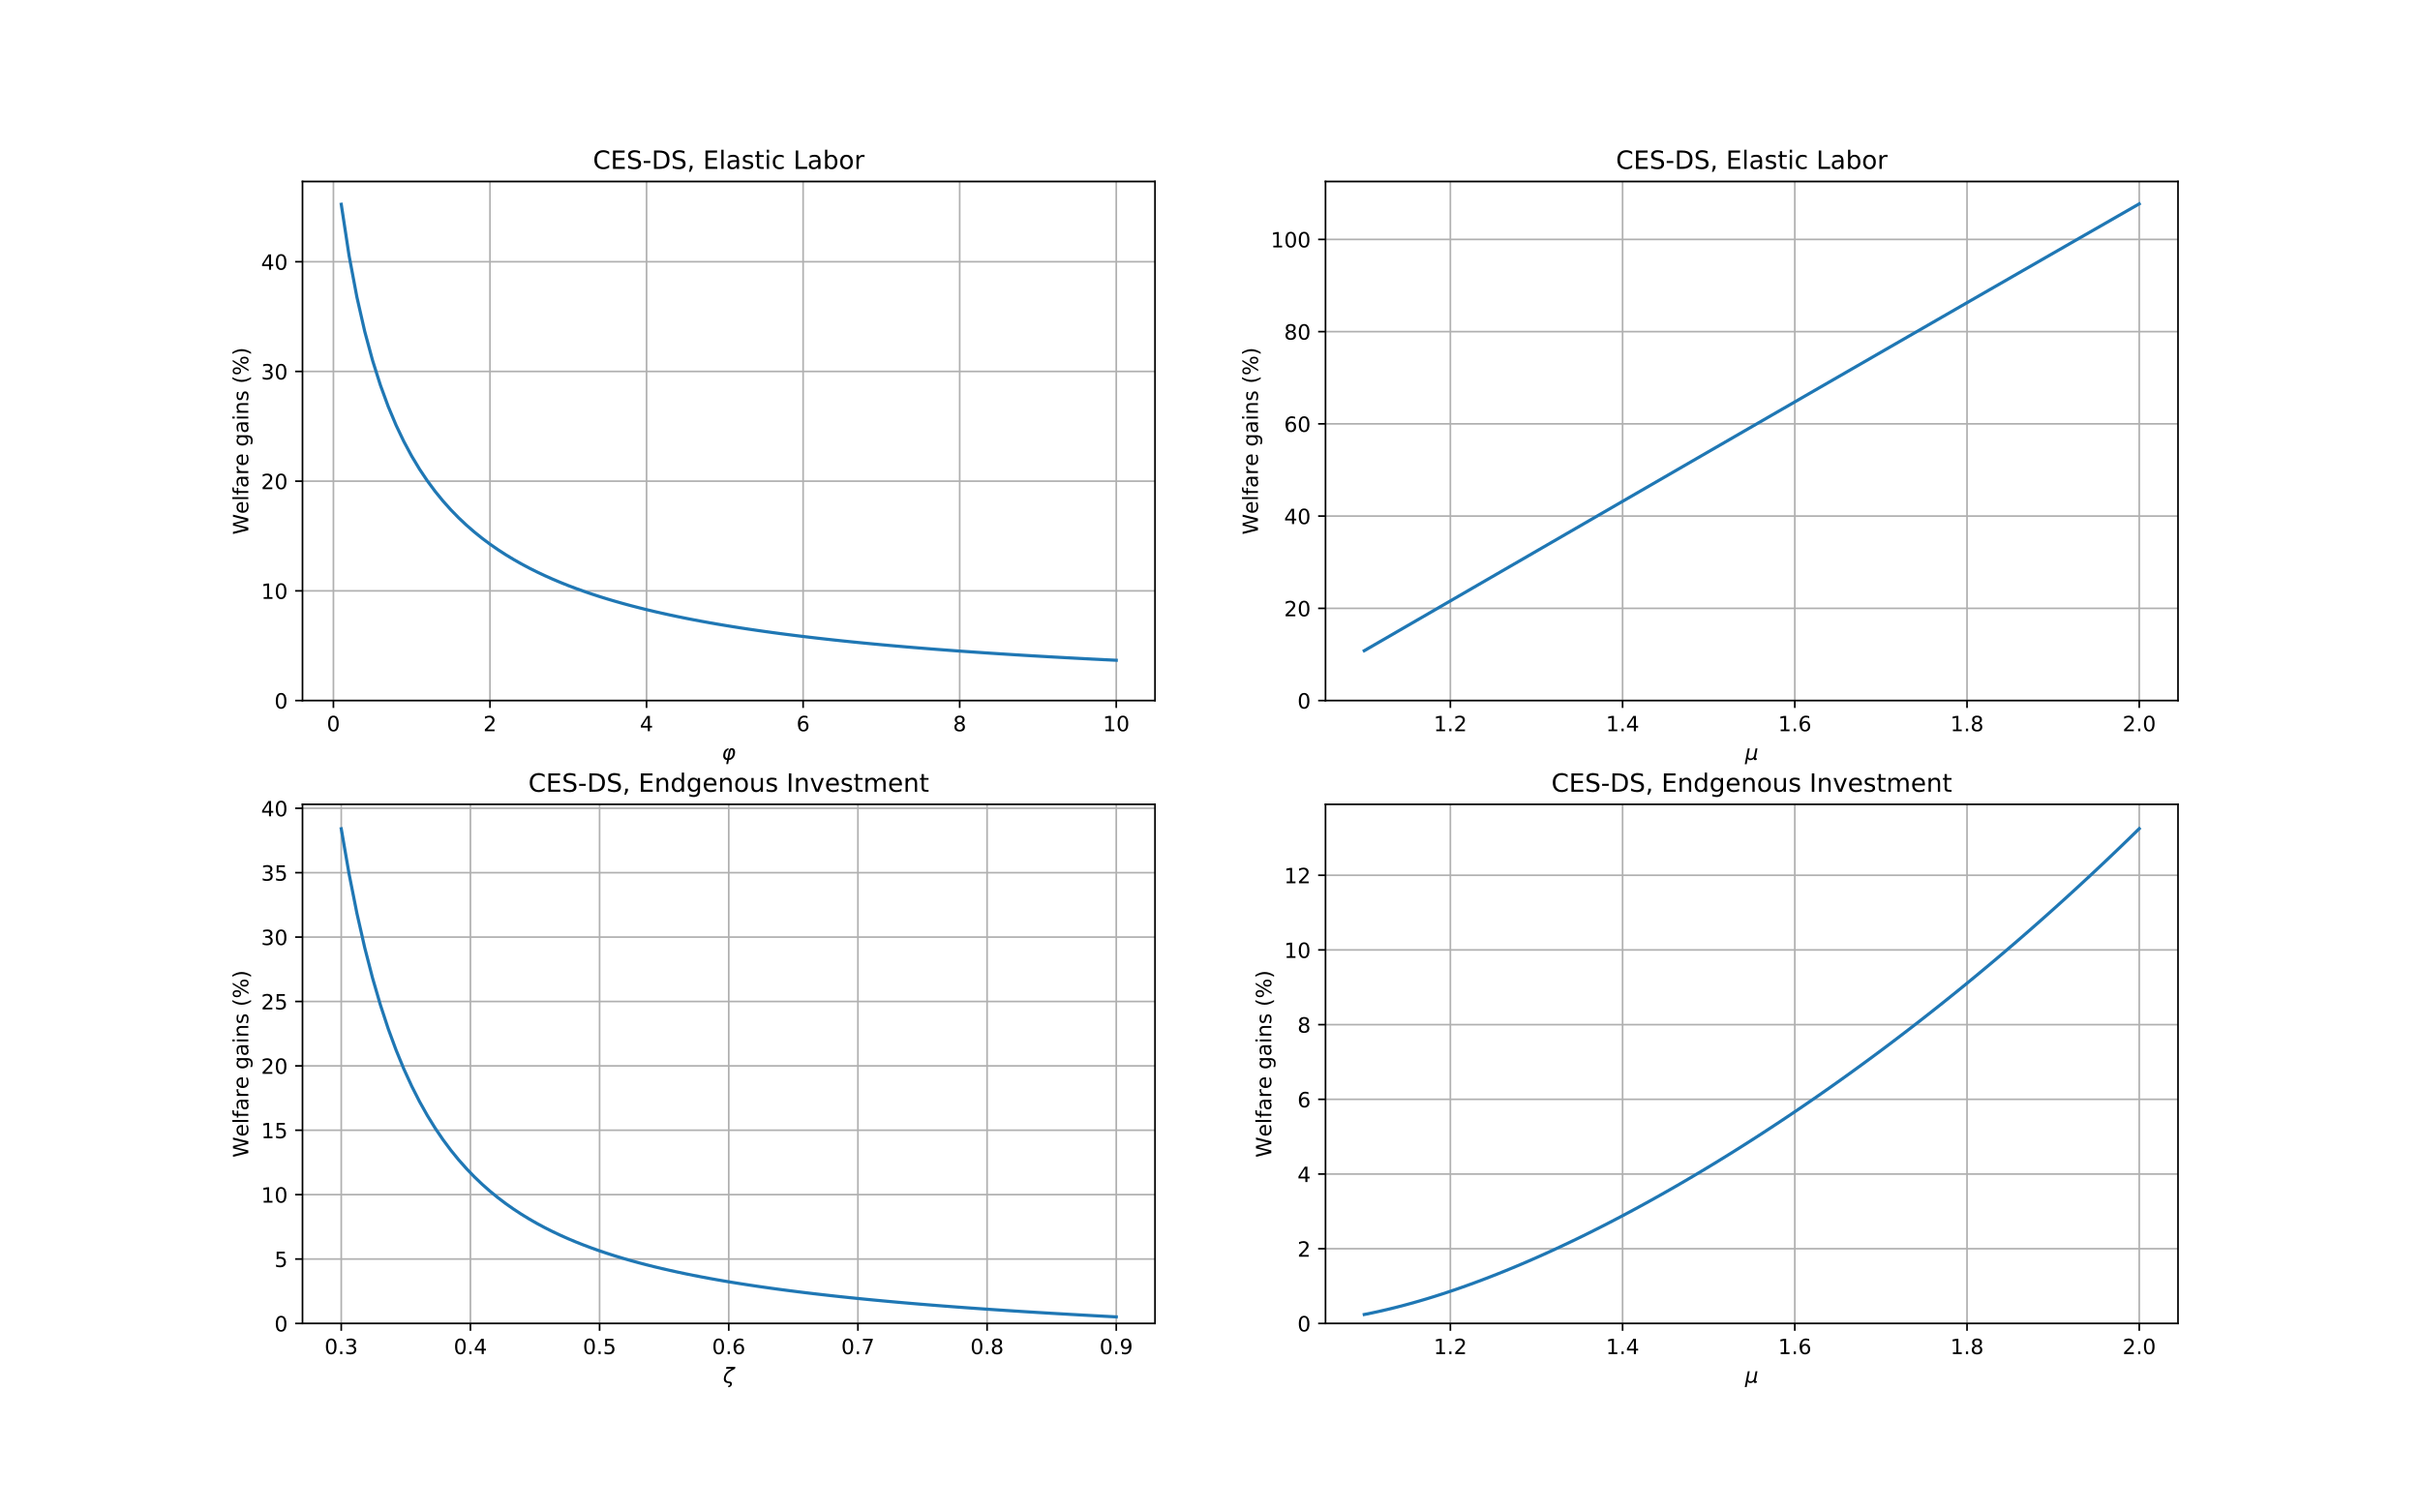 <?xml version="1.0" encoding="utf-8" standalone="no"?>
<!DOCTYPE svg PUBLIC "-//W3C//DTD SVG 1.1//EN"
  "http://www.w3.org/Graphics/SVG/1.1/DTD/svg11.dtd">
<!-- Created with matplotlib (http://matplotlib.org/) -->
<svg height="720pt" version="1.1" viewBox="0 0 1152 720" width="1152pt" xmlns="http://www.w3.org/2000/svg" xmlns:xlink="http://www.w3.org/1999/xlink">
 <defs>
  <style type="text/css">
*{stroke-linecap:butt;stroke-linejoin:round;}
  </style>
 </defs>
 <g id="figure_1">
  <g id="patch_1">
   <path d="M 0 720 
L 1152 720 
L 1152 0 
L 0 0 
z
" style="fill:#ffffff;"/>
  </g>
  <g id="axes_1">
   <g id="patch_2">
    <path d="M 144 333.491 
L 549.818 333.491 
L 549.818 86.4 
L 144 86.4 
z
" style="fill:#ffffff;"/>
   </g>
   <g id="matplotlib.axis_1">
    <g id="xtick_1">
     <g id="line2d_1">
      <path clip-path="url(#pa16745b4fd)" d="M 158.72 333.491 
L 158.72 86.4 
" style="fill:none;stroke:#b0b0b0;stroke-linecap:square;stroke-width:0.8;"/>
     </g>
     <g id="line2d_2">
      <defs>
       <path d="M 0 0 
L 0 3.5 
" id="m374bcb2d3c" style="stroke:#000000;stroke-width:0.8;"/>
      </defs>
      <g>
       <use style="stroke:#000000;stroke-width:0.8;" x="158.72" xlink:href="#m374bcb2d3c" y="333.491"/>
      </g>
     </g>
     <g id="text_1">
      <!-- 0 -->
      <defs>
       <path d="M 31.781 66.406 
Q 24.172 66.406 20.328 58.906 
Q 16.5 51.422 16.5 36.375 
Q 16.5 21.391 20.328 13.891 
Q 24.172 6.391 31.781 6.391 
Q 39.453 6.391 43.281 13.891 
Q 47.125 21.391 47.125 36.375 
Q 47.125 51.422 43.281 58.906 
Q 39.453 66.406 31.781 66.406 
z
M 31.781 74.219 
Q 44.047 74.219 50.516 64.516 
Q 56.984 54.828 56.984 36.375 
Q 56.984 17.969 50.516 8.266 
Q 44.047 -1.422 31.781 -1.422 
Q 19.531 -1.422 13.062 8.266 
Q 6.594 17.969 6.594 36.375 
Q 6.594 54.828 13.062 64.516 
Q 19.531 74.219 31.781 74.219 
z
" id="DejaVuSans-30"/>
      </defs>
      <g transform="translate(155.539 348.089)scale(0.1 -0.1)">
       <use xlink:href="#DejaVuSans-30"/>
      </g>
     </g>
    </g>
    <g id="xtick_2">
     <g id="line2d_3">
      <path clip-path="url(#pa16745b4fd)" d="M 233.25 333.491 
L 233.25 86.4 
" style="fill:none;stroke:#b0b0b0;stroke-linecap:square;stroke-width:0.8;"/>
     </g>
     <g id="line2d_4">
      <g>
       <use style="stroke:#000000;stroke-width:0.8;" x="233.25" xlink:href="#m374bcb2d3c" y="333.491"/>
      </g>
     </g>
     <g id="text_2">
      <!-- 2 -->
      <defs>
       <path d="M 19.188 8.297 
L 53.609 8.297 
L 53.609 0 
L 7.328 0 
L 7.328 8.297 
Q 12.938 14.109 22.625 23.891 
Q 32.328 33.688 34.812 36.531 
Q 39.547 41.844 41.422 45.531 
Q 43.312 49.219 43.312 52.781 
Q 43.312 58.594 39.234 62.25 
Q 35.156 65.922 28.609 65.922 
Q 23.969 65.922 18.812 64.312 
Q 13.672 62.703 7.812 59.422 
L 7.812 69.391 
Q 13.766 71.781 18.938 73 
Q 24.125 74.219 28.422 74.219 
Q 39.75 74.219 46.484 68.547 
Q 53.219 62.891 53.219 53.422 
Q 53.219 48.922 51.531 44.891 
Q 49.859 40.875 45.406 35.406 
Q 44.188 33.984 37.641 27.219 
Q 31.109 20.453 19.188 8.297 
z
" id="DejaVuSans-32"/>
      </defs>
      <g transform="translate(230.069 348.089)scale(0.1 -0.1)">
       <use xlink:href="#DejaVuSans-32"/>
      </g>
     </g>
    </g>
    <g id="xtick_3">
     <g id="line2d_5">
      <path clip-path="url(#pa16745b4fd)" d="M 307.781 333.491 
L 307.781 86.4 
" style="fill:none;stroke:#b0b0b0;stroke-linecap:square;stroke-width:0.8;"/>
     </g>
     <g id="line2d_6">
      <g>
       <use style="stroke:#000000;stroke-width:0.8;" x="307.781" xlink:href="#m374bcb2d3c" y="333.491"/>
      </g>
     </g>
     <g id="text_3">
      <!-- 4 -->
      <defs>
       <path d="M 37.797 64.312 
L 12.891 25.391 
L 37.797 25.391 
z
M 35.203 72.906 
L 47.609 72.906 
L 47.609 25.391 
L 58.016 25.391 
L 58.016 17.188 
L 47.609 17.188 
L 47.609 0 
L 37.797 0 
L 37.797 17.188 
L 4.891 17.188 
L 4.891 26.703 
z
" id="DejaVuSans-34"/>
      </defs>
      <g transform="translate(304.599 348.089)scale(0.1 -0.1)">
       <use xlink:href="#DejaVuSans-34"/>
      </g>
     </g>
    </g>
    <g id="xtick_4">
     <g id="line2d_7">
      <path clip-path="url(#pa16745b4fd)" d="M 382.311 333.491 
L 382.311 86.4 
" style="fill:none;stroke:#b0b0b0;stroke-linecap:square;stroke-width:0.8;"/>
     </g>
     <g id="line2d_8">
      <g>
       <use style="stroke:#000000;stroke-width:0.8;" x="382.311" xlink:href="#m374bcb2d3c" y="333.491"/>
      </g>
     </g>
     <g id="text_4">
      <!-- 6 -->
      <defs>
       <path d="M 33.016 40.375 
Q 26.375 40.375 22.484 35.828 
Q 18.609 31.297 18.609 23.391 
Q 18.609 15.531 22.484 10.953 
Q 26.375 6.391 33.016 6.391 
Q 39.656 6.391 43.531 10.953 
Q 47.406 15.531 47.406 23.391 
Q 47.406 31.297 43.531 35.828 
Q 39.656 40.375 33.016 40.375 
z
M 52.594 71.297 
L 52.594 62.312 
Q 48.875 64.062 45.094 64.984 
Q 41.312 65.922 37.594 65.922 
Q 27.828 65.922 22.672 59.328 
Q 17.531 52.734 16.797 39.406 
Q 19.672 43.656 24.016 45.922 
Q 28.375 48.188 33.594 48.188 
Q 44.578 48.188 50.953 41.516 
Q 57.328 34.859 57.328 23.391 
Q 57.328 12.156 50.688 5.359 
Q 44.047 -1.422 33.016 -1.422 
Q 20.359 -1.422 13.672 8.266 
Q 6.984 17.969 6.984 36.375 
Q 6.984 53.656 15.188 63.938 
Q 23.391 74.219 37.203 74.219 
Q 40.922 74.219 44.703 73.484 
Q 48.484 72.75 52.594 71.297 
z
" id="DejaVuSans-36"/>
      </defs>
      <g transform="translate(379.13 348.089)scale(0.1 -0.1)">
       <use xlink:href="#DejaVuSans-36"/>
      </g>
     </g>
    </g>
    <g id="xtick_5">
     <g id="line2d_9">
      <path clip-path="url(#pa16745b4fd)" d="M 456.841 333.491 
L 456.841 86.4 
" style="fill:none;stroke:#b0b0b0;stroke-linecap:square;stroke-width:0.8;"/>
     </g>
     <g id="line2d_10">
      <g>
       <use style="stroke:#000000;stroke-width:0.8;" x="456.841" xlink:href="#m374bcb2d3c" y="333.491"/>
      </g>
     </g>
     <g id="text_5">
      <!-- 8 -->
      <defs>
       <path d="M 31.781 34.625 
Q 24.75 34.625 20.719 30.859 
Q 16.703 27.094 16.703 20.516 
Q 16.703 13.922 20.719 10.156 
Q 24.75 6.391 31.781 6.391 
Q 38.812 6.391 42.859 10.172 
Q 46.922 13.969 46.922 20.516 
Q 46.922 27.094 42.891 30.859 
Q 38.875 34.625 31.781 34.625 
z
M 21.922 38.812 
Q 15.578 40.375 12.031 44.719 
Q 8.5 49.078 8.5 55.328 
Q 8.5 64.062 14.719 69.141 
Q 20.953 74.219 31.781 74.219 
Q 42.672 74.219 48.875 69.141 
Q 55.078 64.062 55.078 55.328 
Q 55.078 49.078 51.531 44.719 
Q 48 40.375 41.703 38.812 
Q 48.828 37.156 52.797 32.312 
Q 56.781 27.484 56.781 20.516 
Q 56.781 9.906 50.312 4.234 
Q 43.844 -1.422 31.781 -1.422 
Q 19.734 -1.422 13.25 4.234 
Q 6.781 9.906 6.781 20.516 
Q 6.781 27.484 10.781 32.312 
Q 14.797 37.156 21.922 38.812 
z
M 18.312 54.391 
Q 18.312 48.734 21.844 45.562 
Q 25.391 42.391 31.781 42.391 
Q 38.141 42.391 41.719 45.562 
Q 45.312 48.734 45.312 54.391 
Q 45.312 60.062 41.719 63.234 
Q 38.141 66.406 31.781 66.406 
Q 25.391 66.406 21.844 63.234 
Q 18.312 60.062 18.312 54.391 
z
" id="DejaVuSans-38"/>
      </defs>
      <g transform="translate(453.66 348.089)scale(0.1 -0.1)">
       <use xlink:href="#DejaVuSans-38"/>
      </g>
     </g>
    </g>
    <g id="xtick_6">
     <g id="line2d_11">
      <path clip-path="url(#pa16745b4fd)" d="M 531.372 333.491 
L 531.372 86.4 
" style="fill:none;stroke:#b0b0b0;stroke-linecap:square;stroke-width:0.8;"/>
     </g>
     <g id="line2d_12">
      <g>
       <use style="stroke:#000000;stroke-width:0.8;" x="531.372" xlink:href="#m374bcb2d3c" y="333.491"/>
      </g>
     </g>
     <g id="text_6">
      <!-- 10 -->
      <defs>
       <path d="M 12.406 8.297 
L 28.516 8.297 
L 28.516 63.922 
L 10.984 60.406 
L 10.984 69.391 
L 28.422 72.906 
L 38.281 72.906 
L 38.281 8.297 
L 54.391 8.297 
L 54.391 0 
L 12.406 0 
z
" id="DejaVuSans-31"/>
      </defs>
      <g transform="translate(525.009 348.089)scale(0.1 -0.1)">
       <use xlink:href="#DejaVuSans-31"/>
       <use x="63.623" xlink:href="#DejaVuSans-30"/>
      </g>
     </g>
    </g>
    <g id="text_7">
     <!-- $\varphi$ -->
     <defs>
      <path d="M 46.391 47.406 
Q 43.219 47.406 41.797 40.328 
L 35.297 6.844 
Q 39.891 6.844 45.562 11.922 
Q 50.688 16.453 52.734 27.344 
Q 54.641 37.5 51.562 42.969 
Q 49.031 47.406 46.391 47.406 
z
M 47.859 55.078 
Q 54.891 55.078 59.672 48.641 
Q 64.797 41.75 62.203 27.344 
Q 59.812 14.109 51.422 6.25 
Q 43.5 -1.172 33.734 -1.172 
L 29.938 -20.797 
L 21 -20.797 
L 24.812 -1.219 
Q 15.047 -1.219 10.016 6.25 
Q 4.828 13.875 7.422 27.297 
Q 10.109 41.266 18.219 48.391 
Q 24.312 53.719 32.562 55.078 
L 31 47.125 
Q 27.594 46 24.031 42.188 
Q 18.656 36.578 16.891 27.297 
Q 15.047 17.438 18.062 11.812 
Q 20.844 6.781 26.375 6.781 
L 32.859 40.328 
Q 35.75 55.078 47.859 55.078 
z
" id="DejaVuSans-Oblique-3c6"/>
     </defs>
     <g transform="translate(343.609 361.747)scale(0.1 -0.1)">
      <use transform="translate(0 0.922)" xlink:href="#DejaVuSans-Oblique-3c6"/>
     </g>
    </g>
   </g>
   <g id="matplotlib.axis_2">
    <g id="ytick_1">
     <g id="line2d_13">
      <path clip-path="url(#pa16745b4fd)" d="M 144 333.491 
L 549.818 333.491 
" style="fill:none;stroke:#b0b0b0;stroke-linecap:square;stroke-width:0.8;"/>
     </g>
     <g id="line2d_14">
      <defs>
       <path d="M 0 0 
L -3.5 0 
" id="m5d034846d8" style="stroke:#000000;stroke-width:0.8;"/>
      </defs>
      <g>
       <use style="stroke:#000000;stroke-width:0.8;" x="144" xlink:href="#m5d034846d8" y="333.491"/>
      </g>
     </g>
     <g id="text_8">
      <!-- 0 -->
      <g transform="translate(130.637 337.29)scale(0.1 -0.1)">
       <use xlink:href="#DejaVuSans-30"/>
      </g>
     </g>
    </g>
    <g id="ytick_2">
     <g id="line2d_15">
      <path clip-path="url(#pa16745b4fd)" d="M 144 281.268 
L 549.818 281.268 
" style="fill:none;stroke:#b0b0b0;stroke-linecap:square;stroke-width:0.8;"/>
     </g>
     <g id="line2d_16">
      <g>
       <use style="stroke:#000000;stroke-width:0.8;" x="144" xlink:href="#m5d034846d8" y="281.268"/>
      </g>
     </g>
     <g id="text_9">
      <!-- 10 -->
      <g transform="translate(124.275 285.067)scale(0.1 -0.1)">
       <use xlink:href="#DejaVuSans-31"/>
       <use x="63.623" xlink:href="#DejaVuSans-30"/>
      </g>
     </g>
    </g>
    <g id="ytick_3">
     <g id="line2d_17">
      <path clip-path="url(#pa16745b4fd)" d="M 144 229.045 
L 549.818 229.045 
" style="fill:none;stroke:#b0b0b0;stroke-linecap:square;stroke-width:0.8;"/>
     </g>
     <g id="line2d_18">
      <g>
       <use style="stroke:#000000;stroke-width:0.8;" x="144" xlink:href="#m5d034846d8" y="229.045"/>
      </g>
     </g>
     <g id="text_10">
      <!-- 20 -->
      <g transform="translate(124.275 232.844)scale(0.1 -0.1)">
       <use xlink:href="#DejaVuSans-32"/>
       <use x="63.623" xlink:href="#DejaVuSans-30"/>
      </g>
     </g>
    </g>
    <g id="ytick_4">
     <g id="line2d_19">
      <path clip-path="url(#pa16745b4fd)" d="M 144 176.822 
L 549.818 176.822 
" style="fill:none;stroke:#b0b0b0;stroke-linecap:square;stroke-width:0.8;"/>
     </g>
     <g id="line2d_20">
      <g>
       <use style="stroke:#000000;stroke-width:0.8;" x="144" xlink:href="#m5d034846d8" y="176.822"/>
      </g>
     </g>
     <g id="text_11">
      <!-- 30 -->
      <defs>
       <path d="M 40.578 39.312 
Q 47.656 37.797 51.625 33 
Q 55.609 28.219 55.609 21.188 
Q 55.609 10.406 48.188 4.484 
Q 40.766 -1.422 27.094 -1.422 
Q 22.516 -1.422 17.656 -0.516 
Q 12.797 0.391 7.625 2.203 
L 7.625 11.719 
Q 11.719 9.328 16.594 8.109 
Q 21.484 6.891 26.812 6.891 
Q 36.078 6.891 40.938 10.547 
Q 45.797 14.203 45.797 21.188 
Q 45.797 27.641 41.281 31.266 
Q 36.766 34.906 28.719 34.906 
L 20.219 34.906 
L 20.219 43.016 
L 29.109 43.016 
Q 36.375 43.016 40.234 45.922 
Q 44.094 48.828 44.094 54.297 
Q 44.094 59.906 40.109 62.906 
Q 36.141 65.922 28.719 65.922 
Q 24.656 65.922 20.016 65.031 
Q 15.375 64.156 9.812 62.312 
L 9.812 71.094 
Q 15.438 72.656 20.344 73.438 
Q 25.25 74.219 29.594 74.219 
Q 40.828 74.219 47.359 69.109 
Q 53.906 64.016 53.906 55.328 
Q 53.906 49.266 50.438 45.094 
Q 46.969 40.922 40.578 39.312 
z
" id="DejaVuSans-33"/>
      </defs>
      <g transform="translate(124.275 180.622)scale(0.1 -0.1)">
       <use xlink:href="#DejaVuSans-33"/>
       <use x="63.623" xlink:href="#DejaVuSans-30"/>
      </g>
     </g>
    </g>
    <g id="ytick_5">
     <g id="line2d_21">
      <path clip-path="url(#pa16745b4fd)" d="M 144 124.6 
L 549.818 124.6 
" style="fill:none;stroke:#b0b0b0;stroke-linecap:square;stroke-width:0.8;"/>
     </g>
     <g id="line2d_22">
      <g>
       <use style="stroke:#000000;stroke-width:0.8;" x="144" xlink:href="#m5d034846d8" y="124.6"/>
      </g>
     </g>
     <g id="text_12">
      <!-- 40 -->
      <g transform="translate(124.275 128.399)scale(0.1 -0.1)">
       <use xlink:href="#DejaVuSans-34"/>
       <use x="63.623" xlink:href="#DejaVuSans-30"/>
      </g>
     </g>
    </g>
    <g id="text_13">
     <!-- Welfare gains (%) -->
     <defs>
      <path d="M 3.328 72.906 
L 13.281 72.906 
L 28.609 11.281 
L 43.891 72.906 
L 54.984 72.906 
L 70.312 11.281 
L 85.594 72.906 
L 95.609 72.906 
L 77.297 0 
L 64.891 0 
L 49.516 63.281 
L 33.984 0 
L 21.578 0 
z
" id="DejaVuSans-57"/>
      <path d="M 56.203 29.594 
L 56.203 25.203 
L 14.891 25.203 
Q 15.484 15.922 20.484 11.062 
Q 25.484 6.203 34.422 6.203 
Q 39.594 6.203 44.453 7.469 
Q 49.312 8.734 54.109 11.281 
L 54.109 2.781 
Q 49.266 0.734 44.188 -0.344 
Q 39.109 -1.422 33.891 -1.422 
Q 20.797 -1.422 13.156 6.188 
Q 5.516 13.812 5.516 26.812 
Q 5.516 40.234 12.766 48.109 
Q 20.016 56 32.328 56 
Q 43.359 56 49.781 48.891 
Q 56.203 41.797 56.203 29.594 
z
M 47.219 32.234 
Q 47.125 39.594 43.094 43.984 
Q 39.062 48.391 32.422 48.391 
Q 24.906 48.391 20.391 44.141 
Q 15.875 39.891 15.188 32.172 
z
" id="DejaVuSans-65"/>
      <path d="M 9.422 75.984 
L 18.406 75.984 
L 18.406 0 
L 9.422 0 
z
" id="DejaVuSans-6c"/>
      <path d="M 37.109 75.984 
L 37.109 68.5 
L 28.516 68.5 
Q 23.688 68.5 21.797 66.547 
Q 19.922 64.594 19.922 59.516 
L 19.922 54.688 
L 34.719 54.688 
L 34.719 47.703 
L 19.922 47.703 
L 19.922 0 
L 10.891 0 
L 10.891 47.703 
L 2.297 47.703 
L 2.297 54.688 
L 10.891 54.688 
L 10.891 58.5 
Q 10.891 67.625 15.141 71.797 
Q 19.391 75.984 28.609 75.984 
z
" id="DejaVuSans-66"/>
      <path d="M 34.281 27.484 
Q 23.391 27.484 19.188 25 
Q 14.984 22.516 14.984 16.5 
Q 14.984 11.719 18.141 8.906 
Q 21.297 6.109 26.703 6.109 
Q 34.188 6.109 38.703 11.406 
Q 43.219 16.703 43.219 25.484 
L 43.219 27.484 
z
M 52.203 31.203 
L 52.203 0 
L 43.219 0 
L 43.219 8.297 
Q 40.141 3.328 35.547 0.953 
Q 30.953 -1.422 24.312 -1.422 
Q 15.922 -1.422 10.953 3.297 
Q 6 8.016 6 15.922 
Q 6 25.141 12.172 29.828 
Q 18.359 34.516 30.609 34.516 
L 43.219 34.516 
L 43.219 35.406 
Q 43.219 41.609 39.141 45 
Q 35.062 48.391 27.688 48.391 
Q 23 48.391 18.547 47.266 
Q 14.109 46.141 10.016 43.891 
L 10.016 52.203 
Q 14.938 54.109 19.578 55.047 
Q 24.219 56 28.609 56 
Q 40.484 56 46.344 49.844 
Q 52.203 43.703 52.203 31.203 
z
" id="DejaVuSans-61"/>
      <path d="M 41.109 46.297 
Q 39.594 47.172 37.812 47.578 
Q 36.031 48 33.891 48 
Q 26.266 48 22.188 43.047 
Q 18.109 38.094 18.109 28.812 
L 18.109 0 
L 9.078 0 
L 9.078 54.688 
L 18.109 54.688 
L 18.109 46.188 
Q 20.953 51.172 25.484 53.578 
Q 30.031 56 36.531 56 
Q 37.453 56 38.578 55.875 
Q 39.703 55.766 41.062 55.516 
z
" id="DejaVuSans-72"/>
      <path id="DejaVuSans-20"/>
      <path d="M 45.406 27.984 
Q 45.406 37.75 41.375 43.109 
Q 37.359 48.484 30.078 48.484 
Q 22.859 48.484 18.828 43.109 
Q 14.797 37.75 14.797 27.984 
Q 14.797 18.266 18.828 12.891 
Q 22.859 7.516 30.078 7.516 
Q 37.359 7.516 41.375 12.891 
Q 45.406 18.266 45.406 27.984 
z
M 54.391 6.781 
Q 54.391 -7.172 48.188 -13.984 
Q 42 -20.797 29.203 -20.797 
Q 24.469 -20.797 20.266 -20.094 
Q 16.062 -19.391 12.109 -17.922 
L 12.109 -9.188 
Q 16.062 -11.328 19.922 -12.344 
Q 23.781 -13.375 27.781 -13.375 
Q 36.625 -13.375 41.016 -8.766 
Q 45.406 -4.156 45.406 5.172 
L 45.406 9.625 
Q 42.625 4.781 38.281 2.391 
Q 33.938 0 27.875 0 
Q 17.828 0 11.672 7.656 
Q 5.516 15.328 5.516 27.984 
Q 5.516 40.672 11.672 48.328 
Q 17.828 56 27.875 56 
Q 33.938 56 38.281 53.609 
Q 42.625 51.219 45.406 46.391 
L 45.406 54.688 
L 54.391 54.688 
z
" id="DejaVuSans-67"/>
      <path d="M 9.422 54.688 
L 18.406 54.688 
L 18.406 0 
L 9.422 0 
z
M 9.422 75.984 
L 18.406 75.984 
L 18.406 64.594 
L 9.422 64.594 
z
" id="DejaVuSans-69"/>
      <path d="M 54.891 33.016 
L 54.891 0 
L 45.906 0 
L 45.906 32.719 
Q 45.906 40.484 42.875 44.328 
Q 39.844 48.188 33.797 48.188 
Q 26.516 48.188 22.312 43.547 
Q 18.109 38.922 18.109 30.906 
L 18.109 0 
L 9.078 0 
L 9.078 54.688 
L 18.109 54.688 
L 18.109 46.188 
Q 21.344 51.125 25.703 53.562 
Q 30.078 56 35.797 56 
Q 45.219 56 50.047 50.172 
Q 54.891 44.344 54.891 33.016 
z
" id="DejaVuSans-6e"/>
      <path d="M 44.281 53.078 
L 44.281 44.578 
Q 40.484 46.531 36.375 47.5 
Q 32.281 48.484 27.875 48.484 
Q 21.188 48.484 17.844 46.438 
Q 14.5 44.391 14.5 40.281 
Q 14.5 37.156 16.891 35.375 
Q 19.281 33.594 26.516 31.984 
L 29.594 31.297 
Q 39.156 29.25 43.188 25.516 
Q 47.219 21.781 47.219 15.094 
Q 47.219 7.469 41.188 3.016 
Q 35.156 -1.422 24.609 -1.422 
Q 20.219 -1.422 15.453 -0.562 
Q 10.688 0.297 5.422 2 
L 5.422 11.281 
Q 10.406 8.688 15.234 7.391 
Q 20.062 6.109 24.812 6.109 
Q 31.156 6.109 34.562 8.281 
Q 37.984 10.453 37.984 14.406 
Q 37.984 18.062 35.516 20.016 
Q 33.062 21.969 24.703 23.781 
L 21.578 24.516 
Q 13.234 26.266 9.516 29.906 
Q 5.812 33.547 5.812 39.891 
Q 5.812 47.609 11.281 51.797 
Q 16.75 56 26.812 56 
Q 31.781 56 36.172 55.266 
Q 40.578 54.547 44.281 53.078 
z
" id="DejaVuSans-73"/>
      <path d="M 31 75.875 
Q 24.469 64.656 21.281 53.656 
Q 18.109 42.672 18.109 31.391 
Q 18.109 20.125 21.312 9.062 
Q 24.516 -2 31 -13.188 
L 23.188 -13.188 
Q 15.875 -1.703 12.234 9.375 
Q 8.594 20.453 8.594 31.391 
Q 8.594 42.281 12.203 53.312 
Q 15.828 64.359 23.188 75.875 
z
" id="DejaVuSans-28"/>
      <path d="M 72.703 32.078 
Q 68.453 32.078 66.031 28.469 
Q 63.625 24.859 63.625 18.406 
Q 63.625 12.062 66.031 8.422 
Q 68.453 4.781 72.703 4.781 
Q 76.859 4.781 79.266 8.422 
Q 81.688 12.062 81.688 18.406 
Q 81.688 24.812 79.266 28.438 
Q 76.859 32.078 72.703 32.078 
z
M 72.703 38.281 
Q 80.422 38.281 84.953 32.906 
Q 89.5 27.547 89.5 18.406 
Q 89.5 9.281 84.938 3.922 
Q 80.375 -1.422 72.703 -1.422 
Q 64.891 -1.422 60.344 3.922 
Q 55.812 9.281 55.812 18.406 
Q 55.812 27.594 60.375 32.938 
Q 64.938 38.281 72.703 38.281 
z
M 22.312 68.016 
Q 18.109 68.016 15.688 64.375 
Q 13.281 60.75 13.281 54.391 
Q 13.281 47.953 15.672 44.328 
Q 18.062 40.719 22.312 40.719 
Q 26.562 40.719 28.969 44.328 
Q 31.391 47.953 31.391 54.391 
Q 31.391 60.688 28.953 64.344 
Q 26.516 68.016 22.312 68.016 
z
M 66.406 74.219 
L 74.219 74.219 
L 28.609 -1.422 
L 20.797 -1.422 
z
M 22.312 74.219 
Q 30.031 74.219 34.609 68.875 
Q 39.203 63.531 39.203 54.391 
Q 39.203 45.172 34.641 39.844 
Q 30.078 34.516 22.312 34.516 
Q 14.547 34.516 10.031 39.859 
Q 5.516 45.219 5.516 54.391 
Q 5.516 63.484 10.047 68.844 
Q 14.594 74.219 22.312 74.219 
z
" id="DejaVuSans-25"/>
      <path d="M 8.016 75.875 
L 15.828 75.875 
Q 23.141 64.359 26.781 53.312 
Q 30.422 42.281 30.422 31.391 
Q 30.422 20.453 26.781 9.375 
Q 23.141 -1.703 15.828 -13.188 
L 8.016 -13.188 
Q 14.5 -2 17.703 9.062 
Q 20.906 20.125 20.906 31.391 
Q 20.906 42.672 17.703 53.656 
Q 14.5 64.656 8.016 75.875 
z
" id="DejaVuSans-29"/>
     </defs>
     <g transform="translate(118.195 254.537)rotate(-90)scale(0.1 -0.1)">
      <use xlink:href="#DejaVuSans-57"/>
      <use x="98.799" xlink:href="#DejaVuSans-65"/>
      <use x="160.322" xlink:href="#DejaVuSans-6c"/>
      <use x="188.105" xlink:href="#DejaVuSans-66"/>
      <use x="223.311" xlink:href="#DejaVuSans-61"/>
      <use x="284.59" xlink:href="#DejaVuSans-72"/>
      <use x="325.672" xlink:href="#DejaVuSans-65"/>
      <use x="387.195" xlink:href="#DejaVuSans-20"/>
      <use x="418.982" xlink:href="#DejaVuSans-67"/>
      <use x="482.459" xlink:href="#DejaVuSans-61"/>
      <use x="543.738" xlink:href="#DejaVuSans-69"/>
      <use x="571.521" xlink:href="#DejaVuSans-6e"/>
      <use x="634.9" xlink:href="#DejaVuSans-73"/>
      <use x="687" xlink:href="#DejaVuSans-20"/>
      <use x="718.787" xlink:href="#DejaVuSans-28"/>
      <use x="757.801" xlink:href="#DejaVuSans-25"/>
      <use x="852.82" xlink:href="#DejaVuSans-29"/>
     </g>
    </g>
   </g>
   <g id="line2d_23">
    <path clip-path="url(#pa16745b4fd)" d="M 162.446 97.253 
L 166.173 121.677 
L 169.899 141.438 
L 173.626 157.797 
L 177.352 171.574 
L 181.079 183.341 
L 184.805 193.51 
L 188.532 202.388 
L 192.258 210.206 
L 195.985 217.143 
L 199.711 223.341 
L 203.438 228.912 
L 207.165 233.946 
L 210.891 238.518 
L 214.618 242.689 
L 218.344 246.508 
L 222.071 250.02 
L 225.797 253.258 
L 229.524 256.255 
L 233.25 259.036 
L 236.977 261.624 
L 240.703 264.038 
L 244.43 266.295 
L 248.156 268.41 
L 251.883 270.396 
L 255.609 272.265 
L 259.336 274.026 
L 263.062 275.688 
L 266.789 277.26 
L 270.515 278.749 
L 274.242 280.161 
L 277.968 281.502 
L 281.695 282.778 
L 285.421 283.992 
L 289.148 285.149 
L 292.875 286.254 
L 296.601 287.309 
L 300.328 288.318 
L 304.054 289.284 
L 307.781 290.21 
L 311.507 291.097 
L 315.234 291.949 
L 318.96 292.767 
L 322.687 293.554 
L 326.413 294.311 
L 330.14 295.04 
L 333.866 295.742 
L 337.593 296.419 
L 341.319 297.072 
L 345.046 297.702 
L 348.772 298.311 
L 352.499 298.9 
L 356.225 299.469 
L 359.952 300.02 
L 363.678 300.553 
L 367.405 301.07 
L 371.131 301.571 
L 374.858 302.056 
L 378.585 302.527 
L 382.311 302.984 
L 386.038 303.428 
L 389.764 303.859 
L 393.491 304.277 
L 397.217 304.684 
L 400.944 305.08 
L 404.67 305.465 
L 408.397 305.84 
L 412.123 306.205 
L 415.85 306.561 
L 419.576 306.907 
L 423.303 307.245 
L 427.029 307.574 
L 430.756 307.895 
L 434.482 308.208 
L 438.209 308.513 
L 441.935 308.811 
L 445.662 309.103 
L 449.388 309.387 
L 453.115 309.665 
L 456.841 309.936 
L 460.568 310.202 
L 464.295 310.461 
L 468.021 310.715 
L 471.748 310.963 
L 475.474 311.206 
L 479.201 311.444 
L 482.927 311.676 
L 486.654 311.904 
L 490.38 312.127 
L 494.107 312.346 
L 497.833 312.56 
L 501.56 312.77 
L 505.286 312.975 
L 509.013 313.177 
L 512.739 313.375 
L 516.466 313.569 
L 520.192 313.759 
L 523.919 313.945 
L 527.645 314.128 
L 531.372 314.308 
" style="fill:none;stroke:#1f77b4;stroke-linecap:square;stroke-width:1.5;"/>
   </g>
   <g id="patch_3">
    <path d="M 144 333.491 
L 144 86.4 
" style="fill:none;stroke:#000000;stroke-linecap:square;stroke-linejoin:miter;stroke-width:0.8;"/>
   </g>
   <g id="patch_4">
    <path d="M 549.818 333.491 
L 549.818 86.4 
" style="fill:none;stroke:#000000;stroke-linecap:square;stroke-linejoin:miter;stroke-width:0.8;"/>
   </g>
   <g id="patch_5">
    <path d="M 144 333.491 
L 549.818 333.491 
" style="fill:none;stroke:#000000;stroke-linecap:square;stroke-linejoin:miter;stroke-width:0.8;"/>
   </g>
   <g id="patch_6">
    <path d="M 144 86.4 
L 549.818 86.4 
" style="fill:none;stroke:#000000;stroke-linecap:square;stroke-linejoin:miter;stroke-width:0.8;"/>
   </g>
   <g id="text_14">
    <!-- CES-DS, Elastic Labor -->
    <defs>
     <path d="M 64.406 67.281 
L 64.406 56.891 
Q 59.422 61.531 53.781 63.812 
Q 48.141 66.109 41.797 66.109 
Q 29.297 66.109 22.656 58.469 
Q 16.016 50.828 16.016 36.375 
Q 16.016 21.969 22.656 14.328 
Q 29.297 6.688 41.797 6.688 
Q 48.141 6.688 53.781 8.984 
Q 59.422 11.281 64.406 15.922 
L 64.406 5.609 
Q 59.234 2.094 53.438 0.328 
Q 47.656 -1.422 41.219 -1.422 
Q 24.656 -1.422 15.125 8.703 
Q 5.609 18.844 5.609 36.375 
Q 5.609 53.953 15.125 64.078 
Q 24.656 74.219 41.219 74.219 
Q 47.75 74.219 53.531 72.484 
Q 59.328 70.75 64.406 67.281 
z
" id="DejaVuSans-43"/>
     <path d="M 9.812 72.906 
L 55.906 72.906 
L 55.906 64.594 
L 19.672 64.594 
L 19.672 43.016 
L 54.391 43.016 
L 54.391 34.719 
L 19.672 34.719 
L 19.672 8.297 
L 56.781 8.297 
L 56.781 0 
L 9.812 0 
z
" id="DejaVuSans-45"/>
     <path d="M 53.516 70.516 
L 53.516 60.891 
Q 47.906 63.578 42.922 64.891 
Q 37.938 66.219 33.297 66.219 
Q 25.25 66.219 20.875 63.094 
Q 16.5 59.969 16.5 54.203 
Q 16.5 49.359 19.406 46.891 
Q 22.312 44.438 30.422 42.922 
L 36.375 41.703 
Q 47.406 39.594 52.656 34.297 
Q 57.906 29 57.906 20.125 
Q 57.906 9.516 50.797 4.047 
Q 43.703 -1.422 29.984 -1.422 
Q 24.812 -1.422 18.969 -0.25 
Q 13.141 0.922 6.891 3.219 
L 6.891 13.375 
Q 12.891 10.016 18.656 8.297 
Q 24.422 6.594 29.984 6.594 
Q 38.422 6.594 43.016 9.906 
Q 47.609 13.234 47.609 19.391 
Q 47.609 24.75 44.312 27.781 
Q 41.016 30.812 33.5 32.328 
L 27.484 33.5 
Q 16.453 35.688 11.516 40.375 
Q 6.594 45.062 6.594 53.422 
Q 6.594 63.094 13.406 68.656 
Q 20.219 74.219 32.172 74.219 
Q 37.312 74.219 42.625 73.281 
Q 47.953 72.359 53.516 70.516 
z
" id="DejaVuSans-53"/>
     <path d="M 4.891 31.391 
L 31.203 31.391 
L 31.203 23.391 
L 4.891 23.391 
z
" id="DejaVuSans-2d"/>
     <path d="M 19.672 64.797 
L 19.672 8.109 
L 31.594 8.109 
Q 46.688 8.109 53.688 14.938 
Q 60.688 21.781 60.688 36.531 
Q 60.688 51.172 53.688 57.984 
Q 46.688 64.797 31.594 64.797 
z
M 9.812 72.906 
L 30.078 72.906 
Q 51.266 72.906 61.172 64.094 
Q 71.094 55.281 71.094 36.531 
Q 71.094 17.672 61.125 8.828 
Q 51.172 0 30.078 0 
L 9.812 0 
z
" id="DejaVuSans-44"/>
     <path d="M 11.719 12.406 
L 22.016 12.406 
L 22.016 4 
L 14.016 -11.625 
L 7.719 -11.625 
L 11.719 4 
z
" id="DejaVuSans-2c"/>
     <path d="M 18.312 70.219 
L 18.312 54.688 
L 36.812 54.688 
L 36.812 47.703 
L 18.312 47.703 
L 18.312 18.016 
Q 18.312 11.328 20.141 9.422 
Q 21.969 7.516 27.594 7.516 
L 36.812 7.516 
L 36.812 0 
L 27.594 0 
Q 17.188 0 13.234 3.875 
Q 9.281 7.766 9.281 18.016 
L 9.281 47.703 
L 2.688 47.703 
L 2.688 54.688 
L 9.281 54.688 
L 9.281 70.219 
z
" id="DejaVuSans-74"/>
     <path d="M 48.781 52.594 
L 48.781 44.188 
Q 44.969 46.297 41.141 47.344 
Q 37.312 48.391 33.406 48.391 
Q 24.656 48.391 19.812 42.844 
Q 14.984 37.312 14.984 27.297 
Q 14.984 17.281 19.812 11.734 
Q 24.656 6.203 33.406 6.203 
Q 37.312 6.203 41.141 7.25 
Q 44.969 8.297 48.781 10.406 
L 48.781 2.094 
Q 45.016 0.344 40.984 -0.531 
Q 36.969 -1.422 32.422 -1.422 
Q 20.062 -1.422 12.781 6.344 
Q 5.516 14.109 5.516 27.297 
Q 5.516 40.672 12.859 48.328 
Q 20.219 56 33.016 56 
Q 37.156 56 41.109 55.141 
Q 45.062 54.297 48.781 52.594 
z
" id="DejaVuSans-63"/>
     <path d="M 9.812 72.906 
L 19.672 72.906 
L 19.672 8.297 
L 55.172 8.297 
L 55.172 0 
L 9.812 0 
z
" id="DejaVuSans-4c"/>
     <path d="M 48.688 27.297 
Q 48.688 37.203 44.609 42.844 
Q 40.531 48.484 33.406 48.484 
Q 26.266 48.484 22.188 42.844 
Q 18.109 37.203 18.109 27.297 
Q 18.109 17.391 22.188 11.75 
Q 26.266 6.109 33.406 6.109 
Q 40.531 6.109 44.609 11.75 
Q 48.688 17.391 48.688 27.297 
z
M 18.109 46.391 
Q 20.953 51.266 25.266 53.625 
Q 29.594 56 35.594 56 
Q 45.562 56 51.781 48.094 
Q 58.016 40.188 58.016 27.297 
Q 58.016 14.406 51.781 6.484 
Q 45.562 -1.422 35.594 -1.422 
Q 29.594 -1.422 25.266 0.953 
Q 20.953 3.328 18.109 8.203 
L 18.109 0 
L 9.078 0 
L 9.078 75.984 
L 18.109 75.984 
z
" id="DejaVuSans-62"/>
     <path d="M 30.609 48.391 
Q 23.391 48.391 19.188 42.75 
Q 14.984 37.109 14.984 27.297 
Q 14.984 17.484 19.156 11.844 
Q 23.344 6.203 30.609 6.203 
Q 37.797 6.203 41.984 11.859 
Q 46.188 17.531 46.188 27.297 
Q 46.188 37.016 41.984 42.703 
Q 37.797 48.391 30.609 48.391 
z
M 30.609 56 
Q 42.328 56 49.016 48.375 
Q 55.719 40.766 55.719 27.297 
Q 55.719 13.875 49.016 6.219 
Q 42.328 -1.422 30.609 -1.422 
Q 18.844 -1.422 12.172 6.219 
Q 5.516 13.875 5.516 27.297 
Q 5.516 40.766 12.172 48.375 
Q 18.844 56 30.609 56 
z
" id="DejaVuSans-6f"/>
    </defs>
    <g transform="translate(282.259 80.4)scale(0.12 -0.12)">
     <use xlink:href="#DejaVuSans-43"/>
     <use x="69.824" xlink:href="#DejaVuSans-45"/>
     <use x="133.008" xlink:href="#DejaVuSans-53"/>
     <use x="196.484" xlink:href="#DejaVuSans-2d"/>
     <use x="232.568" xlink:href="#DejaVuSans-44"/>
     <use x="309.57" xlink:href="#DejaVuSans-53"/>
     <use x="373.047" xlink:href="#DejaVuSans-2c"/>
     <use x="404.834" xlink:href="#DejaVuSans-20"/>
     <use x="436.621" xlink:href="#DejaVuSans-45"/>
     <use x="499.805" xlink:href="#DejaVuSans-6c"/>
     <use x="527.588" xlink:href="#DejaVuSans-61"/>
     <use x="588.867" xlink:href="#DejaVuSans-73"/>
     <use x="640.967" xlink:href="#DejaVuSans-74"/>
     <use x="680.176" xlink:href="#DejaVuSans-69"/>
     <use x="707.959" xlink:href="#DejaVuSans-63"/>
     <use x="762.939" xlink:href="#DejaVuSans-20"/>
     <use x="794.727" xlink:href="#DejaVuSans-4c"/>
     <use x="850.439" xlink:href="#DejaVuSans-61"/>
     <use x="911.719" xlink:href="#DejaVuSans-62"/>
     <use x="975.195" xlink:href="#DejaVuSans-6f"/>
     <use x="1036.377" xlink:href="#DejaVuSans-72"/>
    </g>
   </g>
  </g>
  <g id="axes_2">
   <g id="patch_7">
    <path d="M 630.982 333.491 
L 1036.8 333.491 
L 1036.8 86.4 
L 630.982 86.4 
z
" style="fill:#ffffff;"/>
   </g>
   <g id="matplotlib.axis_3">
    <g id="xtick_7">
     <g id="line2d_24">
      <path clip-path="url(#p20a9fdee99)" d="M 690.42 333.491 
L 690.42 86.4 
" style="fill:none;stroke:#b0b0b0;stroke-linecap:square;stroke-width:0.8;"/>
     </g>
     <g id="line2d_25">
      <g>
       <use style="stroke:#000000;stroke-width:0.8;" x="690.42" xlink:href="#m374bcb2d3c" y="333.491"/>
      </g>
     </g>
     <g id="text_15">
      <!-- 1.2 -->
      <defs>
       <path d="M 10.688 12.406 
L 21 12.406 
L 21 0 
L 10.688 0 
z
" id="DejaVuSans-2e"/>
      </defs>
      <g transform="translate(682.468 348.089)scale(0.1 -0.1)">
       <use xlink:href="#DejaVuSans-31"/>
       <use x="63.623" xlink:href="#DejaVuSans-2e"/>
       <use x="95.41" xlink:href="#DejaVuSans-32"/>
      </g>
     </g>
    </g>
    <g id="xtick_8">
     <g id="line2d_26">
      <path clip-path="url(#p20a9fdee99)" d="M 772.403 333.491 
L 772.403 86.4 
" style="fill:none;stroke:#b0b0b0;stroke-linecap:square;stroke-width:0.8;"/>
     </g>
     <g id="line2d_27">
      <g>
       <use style="stroke:#000000;stroke-width:0.8;" x="772.403" xlink:href="#m374bcb2d3c" y="333.491"/>
      </g>
     </g>
     <g id="text_16">
      <!-- 1.4 -->
      <g transform="translate(764.452 348.089)scale(0.1 -0.1)">
       <use xlink:href="#DejaVuSans-31"/>
       <use x="63.623" xlink:href="#DejaVuSans-2e"/>
       <use x="95.41" xlink:href="#DejaVuSans-34"/>
      </g>
     </g>
    </g>
    <g id="xtick_9">
     <g id="line2d_28">
      <path clip-path="url(#p20a9fdee99)" d="M 854.387 333.491 
L 854.387 86.4 
" style="fill:none;stroke:#b0b0b0;stroke-linecap:square;stroke-width:0.8;"/>
     </g>
     <g id="line2d_29">
      <g>
       <use style="stroke:#000000;stroke-width:0.8;" x="854.387" xlink:href="#m374bcb2d3c" y="333.491"/>
      </g>
     </g>
     <g id="text_17">
      <!-- 1.6 -->
      <g transform="translate(846.435 348.089)scale(0.1 -0.1)">
       <use xlink:href="#DejaVuSans-31"/>
       <use x="63.623" xlink:href="#DejaVuSans-2e"/>
       <use x="95.41" xlink:href="#DejaVuSans-36"/>
      </g>
     </g>
    </g>
    <g id="xtick_10">
     <g id="line2d_30">
      <path clip-path="url(#p20a9fdee99)" d="M 936.37 333.491 
L 936.37 86.4 
" style="fill:none;stroke:#b0b0b0;stroke-linecap:square;stroke-width:0.8;"/>
     </g>
     <g id="line2d_31">
      <g>
       <use style="stroke:#000000;stroke-width:0.8;" x="936.37" xlink:href="#m374bcb2d3c" y="333.491"/>
      </g>
     </g>
     <g id="text_18">
      <!-- 1.8 -->
      <g transform="translate(928.419 348.089)scale(0.1 -0.1)">
       <use xlink:href="#DejaVuSans-31"/>
       <use x="63.623" xlink:href="#DejaVuSans-2e"/>
       <use x="95.41" xlink:href="#DejaVuSans-38"/>
      </g>
     </g>
    </g>
    <g id="xtick_11">
     <g id="line2d_32">
      <path clip-path="url(#p20a9fdee99)" d="M 1018.354 333.491 
L 1018.354 86.4 
" style="fill:none;stroke:#b0b0b0;stroke-linecap:square;stroke-width:0.8;"/>
     </g>
     <g id="line2d_33">
      <g>
       <use style="stroke:#000000;stroke-width:0.8;" x="1018.354" xlink:href="#m374bcb2d3c" y="333.491"/>
      </g>
     </g>
     <g id="text_19">
      <!-- 2.0 -->
      <g transform="translate(1010.402 348.089)scale(0.1 -0.1)">
       <use xlink:href="#DejaVuSans-32"/>
       <use x="63.623" xlink:href="#DejaVuSans-2e"/>
       <use x="95.41" xlink:href="#DejaVuSans-30"/>
      </g>
     </g>
    </g>
    <g id="text_20">
     <!-- $\mu$ -->
     <defs>
      <path d="M -1.312 -20.797 
L 13.375 54.688 
L 22.406 54.688 
L 15.766 20.656 
Q 15.578 19.625 15.422 18.359 
Q 15.281 17.094 15.281 15.828 
Q 15.281 11.281 18.141 8.828 
Q 21 6.391 26.312 6.391 
Q 33.547 6.391 37.984 10.484 
Q 42.438 14.594 44 22.797 
L 50.203 54.688 
L 59.188 54.688 
L 51.031 12.641 
Q 50.828 11.719 50.75 11.031 
Q 50.688 10.359 50.688 9.812 
Q 50.688 8.297 51.297 7.594 
Q 51.906 6.891 53.219 6.891 
Q 53.719 6.891 54.562 7.125 
Q 55.422 7.375 56.984 8.016 
L 55.609 0.781 
Q 53.469 -0.297 51.516 -0.859 
Q 49.562 -1.422 47.703 -1.422 
Q 44.484 -1.422 42.656 0.625 
Q 40.828 2.688 40.828 6.297 
Q 38.094 2.391 34.297 0.484 
Q 30.516 -1.422 25.391 -1.422 
Q 20.844 -1.422 17.453 0.672 
Q 14.062 2.781 12.984 6.203 
L 7.719 -20.797 
z
" id="DejaVuSans-Oblique-3bc"/>
     </defs>
     <g transform="translate(830.691 361.747)scale(0.1 -0.1)">
      <use transform="translate(0 0.312)" xlink:href="#DejaVuSans-Oblique-3bc"/>
     </g>
    </g>
   </g>
   <g id="matplotlib.axis_4">
    <g id="ytick_6">
     <g id="line2d_34">
      <path clip-path="url(#p20a9fdee99)" d="M 630.982 333.491 
L 1036.8 333.491 
" style="fill:none;stroke:#b0b0b0;stroke-linecap:square;stroke-width:0.8;"/>
     </g>
     <g id="line2d_35">
      <g>
       <use style="stroke:#000000;stroke-width:0.8;" x="630.982" xlink:href="#m5d034846d8" y="333.491"/>
      </g>
     </g>
     <g id="text_21">
      <!-- 0 -->
      <g transform="translate(617.619 337.29)scale(0.1 -0.1)">
       <use xlink:href="#DejaVuSans-30"/>
      </g>
     </g>
    </g>
    <g id="ytick_7">
     <g id="line2d_36">
      <path clip-path="url(#p20a9fdee99)" d="M 630.982 289.586 
L 1036.8 289.586 
" style="fill:none;stroke:#b0b0b0;stroke-linecap:square;stroke-width:0.8;"/>
     </g>
     <g id="line2d_37">
      <g>
       <use style="stroke:#000000;stroke-width:0.8;" x="630.982" xlink:href="#m5d034846d8" y="289.586"/>
      </g>
     </g>
     <g id="text_22">
      <!-- 20 -->
      <g transform="translate(611.257 293.385)scale(0.1 -0.1)">
       <use xlink:href="#DejaVuSans-32"/>
       <use x="63.623" xlink:href="#DejaVuSans-30"/>
      </g>
     </g>
    </g>
    <g id="ytick_8">
     <g id="line2d_38">
      <path clip-path="url(#p20a9fdee99)" d="M 630.982 245.681 
L 1036.8 245.681 
" style="fill:none;stroke:#b0b0b0;stroke-linecap:square;stroke-width:0.8;"/>
     </g>
     <g id="line2d_39">
      <g>
       <use style="stroke:#000000;stroke-width:0.8;" x="630.982" xlink:href="#m5d034846d8" y="245.681"/>
      </g>
     </g>
     <g id="text_23">
      <!-- 40 -->
      <g transform="translate(611.257 249.48)scale(0.1 -0.1)">
       <use xlink:href="#DejaVuSans-34"/>
       <use x="63.623" xlink:href="#DejaVuSans-30"/>
      </g>
     </g>
    </g>
    <g id="ytick_9">
     <g id="line2d_40">
      <path clip-path="url(#p20a9fdee99)" d="M 630.982 201.776 
L 1036.8 201.776 
" style="fill:none;stroke:#b0b0b0;stroke-linecap:square;stroke-width:0.8;"/>
     </g>
     <g id="line2d_41">
      <g>
       <use style="stroke:#000000;stroke-width:0.8;" x="630.982" xlink:href="#m5d034846d8" y="201.776"/>
      </g>
     </g>
     <g id="text_24">
      <!-- 60 -->
      <g transform="translate(611.257 205.575)scale(0.1 -0.1)">
       <use xlink:href="#DejaVuSans-36"/>
       <use x="63.623" xlink:href="#DejaVuSans-30"/>
      </g>
     </g>
    </g>
    <g id="ytick_10">
     <g id="line2d_42">
      <path clip-path="url(#p20a9fdee99)" d="M 630.982 157.871 
L 1036.8 157.871 
" style="fill:none;stroke:#b0b0b0;stroke-linecap:square;stroke-width:0.8;"/>
     </g>
     <g id="line2d_43">
      <g>
       <use style="stroke:#000000;stroke-width:0.8;" x="630.982" xlink:href="#m5d034846d8" y="157.871"/>
      </g>
     </g>
     <g id="text_25">
      <!-- 80 -->
      <g transform="translate(611.257 161.671)scale(0.1 -0.1)">
       <use xlink:href="#DejaVuSans-38"/>
       <use x="63.623" xlink:href="#DejaVuSans-30"/>
      </g>
     </g>
    </g>
    <g id="ytick_11">
     <g id="line2d_44">
      <path clip-path="url(#p20a9fdee99)" d="M 630.982 113.966 
L 1036.8 113.966 
" style="fill:none;stroke:#b0b0b0;stroke-linecap:square;stroke-width:0.8;"/>
     </g>
     <g id="line2d_45">
      <g>
       <use style="stroke:#000000;stroke-width:0.8;" x="630.982" xlink:href="#m5d034846d8" y="113.966"/>
      </g>
     </g>
     <g id="text_26">
      <!-- 100 -->
      <g transform="translate(604.894 117.766)scale(0.1 -0.1)">
       <use xlink:href="#DejaVuSans-31"/>
       <use x="63.623" xlink:href="#DejaVuSans-30"/>
       <use x="127.246" xlink:href="#DejaVuSans-30"/>
      </g>
     </g>
    </g>
    <g id="text_27">
     <!-- Welfare gains (%) -->
     <g transform="translate(598.815 254.537)rotate(-90)scale(0.1 -0.1)">
      <use xlink:href="#DejaVuSans-57"/>
      <use x="98.799" xlink:href="#DejaVuSans-65"/>
      <use x="160.322" xlink:href="#DejaVuSans-6c"/>
      <use x="188.105" xlink:href="#DejaVuSans-66"/>
      <use x="223.311" xlink:href="#DejaVuSans-61"/>
      <use x="284.59" xlink:href="#DejaVuSans-72"/>
      <use x="325.672" xlink:href="#DejaVuSans-65"/>
      <use x="387.195" xlink:href="#DejaVuSans-20"/>
      <use x="418.982" xlink:href="#DejaVuSans-67"/>
      <use x="482.459" xlink:href="#DejaVuSans-61"/>
      <use x="543.738" xlink:href="#DejaVuSans-69"/>
      <use x="571.521" xlink:href="#DejaVuSans-6e"/>
      <use x="634.9" xlink:href="#DejaVuSans-73"/>
      <use x="687" xlink:href="#DejaVuSans-20"/>
      <use x="718.787" xlink:href="#DejaVuSans-28"/>
      <use x="757.801" xlink:href="#DejaVuSans-25"/>
      <use x="852.82" xlink:href="#DejaVuSans-29"/>
     </g>
    </g>
   </g>
   <g id="line2d_46">
    <path clip-path="url(#p20a9fdee99)" d="M 649.428 309.764 
L 653.155 307.609 
L 656.881 305.453 
L 660.608 303.298 
L 664.334 301.143 
L 668.061 298.988 
L 671.787 296.833 
L 675.514 294.677 
L 679.24 292.522 
L 682.967 290.367 
L 686.693 288.212 
L 690.42 286.057 
L 694.146 283.902 
L 697.873 281.747 
L 701.599 279.592 
L 705.326 277.437 
L 709.052 275.282 
L 712.779 273.127 
L 716.505 270.973 
L 720.232 268.818 
L 723.959 266.663 
L 727.685 264.508 
L 731.412 262.354 
L 735.138 260.199 
L 738.865 258.045 
L 742.591 255.89 
L 746.318 253.736 
L 750.044 251.582 
L 753.771 249.428 
L 757.497 247.274 
L 761.224 245.12 
L 764.95 242.966 
L 768.677 240.812 
L 772.403 238.659 
L 776.13 236.505 
L 779.856 234.352 
L 783.583 232.198 
L 787.309 230.045 
L 791.036 227.892 
L 794.762 225.74 
L 798.489 223.587 
L 802.215 221.435 
L 805.942 219.282 
L 809.669 217.13 
L 813.395 214.978 
L 817.122 212.826 
L 820.848 210.675 
L 824.575 208.523 
L 828.301 206.372 
L 832.028 204.221 
L 835.754 202.07 
L 839.481 199.92 
L 843.207 197.77 
L 846.934 195.619 
L 850.66 193.47 
L 854.387 191.32 
L 858.113 189.17 
L 861.84 187.021 
L 865.566 184.872 
L 869.293 182.724 
L 873.019 180.575 
L 876.746 178.427 
L 880.472 176.279 
L 884.199 174.132 
L 887.925 171.984 
L 891.652 169.837 
L 895.379 167.691 
L 899.105 165.544 
L 902.832 163.398 
L 906.558 161.252 
L 910.285 159.107 
L 914.011 156.961 
L 917.738 154.816 
L 921.464 152.672 
L 925.191 150.527 
L 928.917 148.384 
L 932.644 146.24 
L 936.37 144.097 
L 940.097 141.954 
L 943.823 139.811 
L 947.55 137.669 
L 951.276 135.527 
L 955.003 133.385 
L 958.729 131.244 
L 962.456 129.103 
L 966.182 126.963 
L 969.909 124.823 
L 973.635 122.683 
L 977.362 120.543 
L 981.089 118.404 
L 984.815 116.266 
L 988.542 114.128 
L 992.268 111.99 
L 995.995 109.852 
L 999.721 107.715 
L 1003.448 105.579 
L 1007.174 103.443 
L 1010.901 101.307 
L 1014.627 99.171 
L 1018.354 97.036 
" style="fill:none;stroke:#1f77b4;stroke-linecap:square;stroke-width:1.5;"/>
   </g>
   <g id="patch_8">
    <path d="M 630.982 333.491 
L 630.982 86.4 
" style="fill:none;stroke:#000000;stroke-linecap:square;stroke-linejoin:miter;stroke-width:0.8;"/>
   </g>
   <g id="patch_9">
    <path d="M 1036.8 333.491 
L 1036.8 86.4 
" style="fill:none;stroke:#000000;stroke-linecap:square;stroke-linejoin:miter;stroke-width:0.8;"/>
   </g>
   <g id="patch_10">
    <path d="M 630.982 333.491 
L 1036.8 333.491 
" style="fill:none;stroke:#000000;stroke-linecap:square;stroke-linejoin:miter;stroke-width:0.8;"/>
   </g>
   <g id="patch_11">
    <path d="M 630.982 86.4 
L 1036.8 86.4 
" style="fill:none;stroke:#000000;stroke-linecap:square;stroke-linejoin:miter;stroke-width:0.8;"/>
   </g>
   <g id="text_28">
    <!-- CES-DS, Elastic Labor -->
    <g transform="translate(769.241 80.4)scale(0.12 -0.12)">
     <use xlink:href="#DejaVuSans-43"/>
     <use x="69.824" xlink:href="#DejaVuSans-45"/>
     <use x="133.008" xlink:href="#DejaVuSans-53"/>
     <use x="196.484" xlink:href="#DejaVuSans-2d"/>
     <use x="232.568" xlink:href="#DejaVuSans-44"/>
     <use x="309.57" xlink:href="#DejaVuSans-53"/>
     <use x="373.047" xlink:href="#DejaVuSans-2c"/>
     <use x="404.834" xlink:href="#DejaVuSans-20"/>
     <use x="436.621" xlink:href="#DejaVuSans-45"/>
     <use x="499.805" xlink:href="#DejaVuSans-6c"/>
     <use x="527.588" xlink:href="#DejaVuSans-61"/>
     <use x="588.867" xlink:href="#DejaVuSans-73"/>
     <use x="640.967" xlink:href="#DejaVuSans-74"/>
     <use x="680.176" xlink:href="#DejaVuSans-69"/>
     <use x="707.959" xlink:href="#DejaVuSans-63"/>
     <use x="762.939" xlink:href="#DejaVuSans-20"/>
     <use x="794.727" xlink:href="#DejaVuSans-4c"/>
     <use x="850.439" xlink:href="#DejaVuSans-61"/>
     <use x="911.719" xlink:href="#DejaVuSans-62"/>
     <use x="975.195" xlink:href="#DejaVuSans-6f"/>
     <use x="1036.377" xlink:href="#DejaVuSans-72"/>
    </g>
   </g>
  </g>
  <g id="axes_3">
   <g id="patch_12">
    <path d="M 144 630 
L 549.818 630 
L 549.818 382.909 
L 144 382.909 
z
" style="fill:#ffffff;"/>
   </g>
   <g id="matplotlib.axis_5">
    <g id="xtick_12">
     <g id="line2d_47">
      <path clip-path="url(#p8c9d22d564)" d="M 162.446 630 
L 162.446 382.909 
" style="fill:none;stroke:#b0b0b0;stroke-linecap:square;stroke-width:0.8;"/>
     </g>
     <g id="line2d_48">
      <g>
       <use style="stroke:#000000;stroke-width:0.8;" x="162.446" xlink:href="#m374bcb2d3c" y="630"/>
      </g>
     </g>
     <g id="text_29">
      <!-- 0.3 -->
      <g transform="translate(154.495 644.598)scale(0.1 -0.1)">
       <use xlink:href="#DejaVuSans-30"/>
       <use x="63.623" xlink:href="#DejaVuSans-2e"/>
       <use x="95.41" xlink:href="#DejaVuSans-33"/>
      </g>
     </g>
    </g>
    <g id="xtick_13">
     <g id="line2d_49">
      <path clip-path="url(#p8c9d22d564)" d="M 223.934 630 
L 223.934 382.909 
" style="fill:none;stroke:#b0b0b0;stroke-linecap:square;stroke-width:0.8;"/>
     </g>
     <g id="line2d_50">
      <g>
       <use style="stroke:#000000;stroke-width:0.8;" x="223.934" xlink:href="#m374bcb2d3c" y="630"/>
      </g>
     </g>
     <g id="text_30">
      <!-- 0.4 -->
      <g transform="translate(215.982 644.598)scale(0.1 -0.1)">
       <use xlink:href="#DejaVuSans-30"/>
       <use x="63.623" xlink:href="#DejaVuSans-2e"/>
       <use x="95.41" xlink:href="#DejaVuSans-34"/>
      </g>
     </g>
    </g>
    <g id="xtick_14">
     <g id="line2d_51">
      <path clip-path="url(#p8c9d22d564)" d="M 285.421 630 
L 285.421 382.909 
" style="fill:none;stroke:#b0b0b0;stroke-linecap:square;stroke-width:0.8;"/>
     </g>
     <g id="line2d_52">
      <g>
       <use style="stroke:#000000;stroke-width:0.8;" x="285.421" xlink:href="#m374bcb2d3c" y="630"/>
      </g>
     </g>
     <g id="text_31">
      <!-- 0.5 -->
      <defs>
       <path d="M 10.797 72.906 
L 49.516 72.906 
L 49.516 64.594 
L 19.828 64.594 
L 19.828 46.734 
Q 21.969 47.469 24.109 47.828 
Q 26.266 48.188 28.422 48.188 
Q 40.625 48.188 47.75 41.5 
Q 54.891 34.812 54.891 23.391 
Q 54.891 11.625 47.562 5.094 
Q 40.234 -1.422 26.906 -1.422 
Q 22.312 -1.422 17.547 -0.641 
Q 12.797 0.141 7.719 1.703 
L 7.719 11.625 
Q 12.109 9.234 16.797 8.062 
Q 21.484 6.891 26.703 6.891 
Q 35.156 6.891 40.078 11.328 
Q 45.016 15.766 45.016 23.391 
Q 45.016 31 40.078 35.438 
Q 35.156 39.891 26.703 39.891 
Q 22.75 39.891 18.812 39.016 
Q 14.891 38.141 10.797 36.281 
z
" id="DejaVuSans-35"/>
      </defs>
      <g transform="translate(277.47 644.598)scale(0.1 -0.1)">
       <use xlink:href="#DejaVuSans-30"/>
       <use x="63.623" xlink:href="#DejaVuSans-2e"/>
       <use x="95.41" xlink:href="#DejaVuSans-35"/>
      </g>
     </g>
    </g>
    <g id="xtick_15">
     <g id="line2d_53">
      <path clip-path="url(#p8c9d22d564)" d="M 346.909 630 
L 346.909 382.909 
" style="fill:none;stroke:#b0b0b0;stroke-linecap:square;stroke-width:0.8;"/>
     </g>
     <g id="line2d_54">
      <g>
       <use style="stroke:#000000;stroke-width:0.8;" x="346.909" xlink:href="#m374bcb2d3c" y="630"/>
      </g>
     </g>
     <g id="text_32">
      <!-- 0.6 -->
      <g transform="translate(338.958 644.598)scale(0.1 -0.1)">
       <use xlink:href="#DejaVuSans-30"/>
       <use x="63.623" xlink:href="#DejaVuSans-2e"/>
       <use x="95.41" xlink:href="#DejaVuSans-36"/>
      </g>
     </g>
    </g>
    <g id="xtick_16">
     <g id="line2d_55">
      <path clip-path="url(#p8c9d22d564)" d="M 408.397 630 
L 408.397 382.909 
" style="fill:none;stroke:#b0b0b0;stroke-linecap:square;stroke-width:0.8;"/>
     </g>
     <g id="line2d_56">
      <g>
       <use style="stroke:#000000;stroke-width:0.8;" x="408.397" xlink:href="#m374bcb2d3c" y="630"/>
      </g>
     </g>
     <g id="text_33">
      <!-- 0.7 -->
      <defs>
       <path d="M 8.203 72.906 
L 55.078 72.906 
L 55.078 68.703 
L 28.609 0 
L 18.312 0 
L 43.219 64.594 
L 8.203 64.594 
z
" id="DejaVuSans-37"/>
      </defs>
      <g transform="translate(400.445 644.598)scale(0.1 -0.1)">
       <use xlink:href="#DejaVuSans-30"/>
       <use x="63.623" xlink:href="#DejaVuSans-2e"/>
       <use x="95.41" xlink:href="#DejaVuSans-37"/>
      </g>
     </g>
    </g>
    <g id="xtick_17">
     <g id="line2d_57">
      <path clip-path="url(#p8c9d22d564)" d="M 469.884 630 
L 469.884 382.909 
" style="fill:none;stroke:#b0b0b0;stroke-linecap:square;stroke-width:0.8;"/>
     </g>
     <g id="line2d_58">
      <g>
       <use style="stroke:#000000;stroke-width:0.8;" x="469.884" xlink:href="#m374bcb2d3c" y="630"/>
      </g>
     </g>
     <g id="text_34">
      <!-- 0.8 -->
      <g transform="translate(461.933 644.598)scale(0.1 -0.1)">
       <use xlink:href="#DejaVuSans-30"/>
       <use x="63.623" xlink:href="#DejaVuSans-2e"/>
       <use x="95.41" xlink:href="#DejaVuSans-38"/>
      </g>
     </g>
    </g>
    <g id="xtick_18">
     <g id="line2d_59">
      <path clip-path="url(#p8c9d22d564)" d="M 531.372 630 
L 531.372 382.909 
" style="fill:none;stroke:#b0b0b0;stroke-linecap:square;stroke-width:0.8;"/>
     </g>
     <g id="line2d_60">
      <g>
       <use style="stroke:#000000;stroke-width:0.8;" x="531.372" xlink:href="#m374bcb2d3c" y="630"/>
      </g>
     </g>
     <g id="text_35">
      <!-- 0.9 -->
      <defs>
       <path d="M 10.984 1.516 
L 10.984 10.5 
Q 14.703 8.734 18.5 7.812 
Q 22.312 6.891 25.984 6.891 
Q 35.75 6.891 40.891 13.453 
Q 46.047 20.016 46.781 33.406 
Q 43.953 29.203 39.594 26.953 
Q 35.25 24.703 29.984 24.703 
Q 19.047 24.703 12.672 31.312 
Q 6.297 37.938 6.297 49.422 
Q 6.297 60.641 12.938 67.422 
Q 19.578 74.219 30.609 74.219 
Q 43.266 74.219 49.922 64.516 
Q 56.594 54.828 56.594 36.375 
Q 56.594 19.141 48.406 8.859 
Q 40.234 -1.422 26.422 -1.422 
Q 22.703 -1.422 18.891 -0.688 
Q 15.094 0.047 10.984 1.516 
z
M 30.609 32.422 
Q 37.25 32.422 41.125 36.953 
Q 45.016 41.5 45.016 49.422 
Q 45.016 57.281 41.125 61.844 
Q 37.25 66.406 30.609 66.406 
Q 23.969 66.406 20.094 61.844 
Q 16.219 57.281 16.219 49.422 
Q 16.219 41.5 20.094 36.953 
Q 23.969 32.422 30.609 32.422 
z
" id="DejaVuSans-39"/>
      </defs>
      <g transform="translate(523.42 644.598)scale(0.1 -0.1)">
       <use xlink:href="#DejaVuSans-30"/>
       <use x="63.623" xlink:href="#DejaVuSans-2e"/>
       <use x="95.41" xlink:href="#DejaVuSans-39"/>
      </g>
     </g>
    </g>
    <g id="text_36">
     <!-- $\zeta$ -->
     <defs>
      <path d="M 30.719 6.203 
Q 37.156 6.156 40.281 2.484 
Q 43.656 -1.375 42.531 -7.234 
Q 41.406 -12.844 37.062 -16.75 
Q 32.328 -21 24.359 -21 
Q 25.094 -17.328 25.781 -13.625 
Q 29.109 -13.875 31.594 -11.719 
Q 33.5 -10.016 33.844 -8.203 
Q 34.328 -5.609 33.203 -3.469 
Q 32.031 -1.422 29.25 -1.422 
Q -0.344 -1.422 4.938 26.078 
Q 9.625 50.094 40.766 66.938 
L 14.797 66.938 
L 16.547 75.984 
L 59.031 75.984 
L 57.281 66.938 
Q 18.453 49.172 13.969 26.078 
Q 10.109 6.203 30.719 6.203 
z
" id="DejaVuSans-Oblique-3b6"/>
     </defs>
     <g transform="translate(344.159 658.278)scale(0.1 -0.1)">
      <use transform="translate(0 0.016)" xlink:href="#DejaVuSans-Oblique-3b6"/>
     </g>
    </g>
   </g>
   <g id="matplotlib.axis_6">
    <g id="ytick_12">
     <g id="line2d_61">
      <path clip-path="url(#p8c9d22d564)" d="M 144 630 
L 549.818 630 
" style="fill:none;stroke:#b0b0b0;stroke-linecap:square;stroke-width:0.8;"/>
     </g>
     <g id="line2d_62">
      <g>
       <use style="stroke:#000000;stroke-width:0.8;" x="144" xlink:href="#m5d034846d8" y="630"/>
      </g>
     </g>
     <g id="text_37">
      <!-- 0 -->
      <g transform="translate(130.637 633.799)scale(0.1 -0.1)">
       <use xlink:href="#DejaVuSans-30"/>
      </g>
     </g>
    </g>
    <g id="ytick_13">
     <g id="line2d_63">
      <path clip-path="url(#p8c9d22d564)" d="M 144 599.347 
L 549.818 599.347 
" style="fill:none;stroke:#b0b0b0;stroke-linecap:square;stroke-width:0.8;"/>
     </g>
     <g id="line2d_64">
      <g>
       <use style="stroke:#000000;stroke-width:0.8;" x="144" xlink:href="#m5d034846d8" y="599.347"/>
      </g>
     </g>
     <g id="text_38">
      <!-- 5 -->
      <g transform="translate(130.637 603.146)scale(0.1 -0.1)">
       <use xlink:href="#DejaVuSans-35"/>
      </g>
     </g>
    </g>
    <g id="ytick_14">
     <g id="line2d_65">
      <path clip-path="url(#p8c9d22d564)" d="M 144 568.694 
L 549.818 568.694 
" style="fill:none;stroke:#b0b0b0;stroke-linecap:square;stroke-width:0.8;"/>
     </g>
     <g id="line2d_66">
      <g>
       <use style="stroke:#000000;stroke-width:0.8;" x="144" xlink:href="#m5d034846d8" y="568.694"/>
      </g>
     </g>
     <g id="text_39">
      <!-- 10 -->
      <g transform="translate(124.275 572.493)scale(0.1 -0.1)">
       <use xlink:href="#DejaVuSans-31"/>
       <use x="63.623" xlink:href="#DejaVuSans-30"/>
      </g>
     </g>
    </g>
    <g id="ytick_15">
     <g id="line2d_67">
      <path clip-path="url(#p8c9d22d564)" d="M 144 538.041 
L 549.818 538.041 
" style="fill:none;stroke:#b0b0b0;stroke-linecap:square;stroke-width:0.8;"/>
     </g>
     <g id="line2d_68">
      <g>
       <use style="stroke:#000000;stroke-width:0.8;" x="144" xlink:href="#m5d034846d8" y="538.041"/>
      </g>
     </g>
     <g id="text_40">
      <!-- 15 -->
      <g transform="translate(124.275 541.841)scale(0.1 -0.1)">
       <use xlink:href="#DejaVuSans-31"/>
       <use x="63.623" xlink:href="#DejaVuSans-35"/>
      </g>
     </g>
    </g>
    <g id="ytick_16">
     <g id="line2d_69">
      <path clip-path="url(#p8c9d22d564)" d="M 144 507.389 
L 549.818 507.389 
" style="fill:none;stroke:#b0b0b0;stroke-linecap:square;stroke-width:0.8;"/>
     </g>
     <g id="line2d_70">
      <g>
       <use style="stroke:#000000;stroke-width:0.8;" x="144" xlink:href="#m5d034846d8" y="507.389"/>
      </g>
     </g>
     <g id="text_41">
      <!-- 20 -->
      <g transform="translate(124.275 511.188)scale(0.1 -0.1)">
       <use xlink:href="#DejaVuSans-32"/>
       <use x="63.623" xlink:href="#DejaVuSans-30"/>
      </g>
     </g>
    </g>
    <g id="ytick_17">
     <g id="line2d_71">
      <path clip-path="url(#p8c9d22d564)" d="M 144 476.736 
L 549.818 476.736 
" style="fill:none;stroke:#b0b0b0;stroke-linecap:square;stroke-width:0.8;"/>
     </g>
     <g id="line2d_72">
      <g>
       <use style="stroke:#000000;stroke-width:0.8;" x="144" xlink:href="#m5d034846d8" y="476.736"/>
      </g>
     </g>
     <g id="text_42">
      <!-- 25 -->
      <g transform="translate(124.275 480.535)scale(0.1 -0.1)">
       <use xlink:href="#DejaVuSans-32"/>
       <use x="63.623" xlink:href="#DejaVuSans-35"/>
      </g>
     </g>
    </g>
    <g id="ytick_18">
     <g id="line2d_73">
      <path clip-path="url(#p8c9d22d564)" d="M 144 446.083 
L 549.818 446.083 
" style="fill:none;stroke:#b0b0b0;stroke-linecap:square;stroke-width:0.8;"/>
     </g>
     <g id="line2d_74">
      <g>
       <use style="stroke:#000000;stroke-width:0.8;" x="144" xlink:href="#m5d034846d8" y="446.083"/>
      </g>
     </g>
     <g id="text_43">
      <!-- 30 -->
      <g transform="translate(124.275 449.882)scale(0.1 -0.1)">
       <use xlink:href="#DejaVuSans-33"/>
       <use x="63.623" xlink:href="#DejaVuSans-30"/>
      </g>
     </g>
    </g>
    <g id="ytick_19">
     <g id="line2d_75">
      <path clip-path="url(#p8c9d22d564)" d="M 144 415.43 
L 549.818 415.43 
" style="fill:none;stroke:#b0b0b0;stroke-linecap:square;stroke-width:0.8;"/>
     </g>
     <g id="line2d_76">
      <g>
       <use style="stroke:#000000;stroke-width:0.8;" x="144" xlink:href="#m5d034846d8" y="415.43"/>
      </g>
     </g>
     <g id="text_44">
      <!-- 35 -->
      <g transform="translate(124.275 419.229)scale(0.1 -0.1)">
       <use xlink:href="#DejaVuSans-33"/>
       <use x="63.623" xlink:href="#DejaVuSans-35"/>
      </g>
     </g>
    </g>
    <g id="ytick_20">
     <g id="line2d_77">
      <path clip-path="url(#p8c9d22d564)" d="M 144 384.777 
L 549.818 384.777 
" style="fill:none;stroke:#b0b0b0;stroke-linecap:square;stroke-width:0.8;"/>
     </g>
     <g id="line2d_78">
      <g>
       <use style="stroke:#000000;stroke-width:0.8;" x="144" xlink:href="#m5d034846d8" y="384.777"/>
      </g>
     </g>
     <g id="text_45">
      <!-- 40 -->
      <g transform="translate(124.275 388.576)scale(0.1 -0.1)">
       <use xlink:href="#DejaVuSans-34"/>
       <use x="63.623" xlink:href="#DejaVuSans-30"/>
      </g>
     </g>
    </g>
    <g id="text_46">
     <!-- Welfare gains (%) -->
     <g transform="translate(118.195 551.046)rotate(-90)scale(0.1 -0.1)">
      <use xlink:href="#DejaVuSans-57"/>
      <use x="98.799" xlink:href="#DejaVuSans-65"/>
      <use x="160.322" xlink:href="#DejaVuSans-6c"/>
      <use x="188.105" xlink:href="#DejaVuSans-66"/>
      <use x="223.311" xlink:href="#DejaVuSans-61"/>
      <use x="284.59" xlink:href="#DejaVuSans-72"/>
      <use x="325.672" xlink:href="#DejaVuSans-65"/>
      <use x="387.195" xlink:href="#DejaVuSans-20"/>
      <use x="418.982" xlink:href="#DejaVuSans-67"/>
      <use x="482.459" xlink:href="#DejaVuSans-61"/>
      <use x="543.738" xlink:href="#DejaVuSans-69"/>
      <use x="571.521" xlink:href="#DejaVuSans-6e"/>
      <use x="634.9" xlink:href="#DejaVuSans-73"/>
      <use x="687" xlink:href="#DejaVuSans-20"/>
      <use x="718.787" xlink:href="#DejaVuSans-28"/>
      <use x="757.801" xlink:href="#DejaVuSans-25"/>
      <use x="852.82" xlink:href="#DejaVuSans-29"/>
     </g>
    </g>
   </g>
   <g id="line2d_79">
    <path clip-path="url(#p8c9d22d564)" d="M 162.446 394.527 
L 166.173 416.022 
L 169.899 434.748 
L 173.626 451.151 
L 177.352 465.592 
L 181.079 478.366 
L 184.805 489.715 
L 188.532 499.838 
L 192.258 508.903 
L 195.985 517.049 
L 199.711 524.394 
L 203.438 531.039 
L 207.165 537.068 
L 210.891 542.555 
L 214.618 547.561 
L 218.344 552.142 
L 222.071 556.344 
L 225.797 560.207 
L 229.524 563.768 
L 233.25 567.057 
L 236.977 570.102 
L 240.703 572.927 
L 244.43 575.552 
L 248.156 577.998 
L 251.883 580.279 
L 255.609 582.412 
L 259.336 584.41 
L 263.062 586.284 
L 266.789 588.045 
L 270.515 589.702 
L 274.242 591.264 
L 277.968 592.738 
L 281.695 594.132 
L 285.421 595.452 
L 289.148 596.704 
L 292.875 597.892 
L 296.601 599.021 
L 300.328 600.096 
L 304.054 601.12 
L 307.781 602.097 
L 311.507 603.03 
L 315.234 603.922 
L 318.96 604.776 
L 322.687 605.594 
L 326.413 606.378 
L 330.14 607.131 
L 333.866 607.855 
L 337.593 608.551 
L 341.319 609.221 
L 345.046 609.867 
L 348.772 610.489 
L 352.499 611.089 
L 356.225 611.669 
L 359.952 612.229 
L 363.678 612.771 
L 367.405 613.295 
L 371.131 613.803 
L 374.858 614.295 
L 378.585 614.771 
L 382.311 615.234 
L 386.038 615.683 
L 389.764 616.119 
L 393.491 616.543 
L 397.217 616.955 
L 400.944 617.355 
L 404.67 617.745 
L 408.397 618.125 
L 412.123 618.495 
L 415.85 618.855 
L 419.576 619.206 
L 423.303 619.549 
L 427.029 619.883 
L 430.756 620.209 
L 434.482 620.528 
L 438.209 620.839 
L 441.935 621.143 
L 445.662 621.441 
L 449.388 621.731 
L 453.115 622.016 
L 456.841 622.294 
L 460.568 622.567 
L 464.295 622.834 
L 468.021 623.095 
L 471.748 623.351 
L 475.474 623.603 
L 479.201 623.849 
L 482.927 624.091 
L 486.654 624.328 
L 490.38 624.561 
L 494.107 624.789 
L 497.833 625.014 
L 501.56 625.235 
L 505.286 625.452 
L 509.013 625.666 
L 512.739 625.876 
L 516.466 626.083 
L 520.192 626.288 
L 523.919 626.489 
L 527.645 626.688 
L 531.372 626.884 
" style="fill:none;stroke:#1f77b4;stroke-linecap:square;stroke-width:1.5;"/>
   </g>
   <g id="patch_13">
    <path d="M 144 630 
L 144 382.909 
" style="fill:none;stroke:#000000;stroke-linecap:square;stroke-linejoin:miter;stroke-width:0.8;"/>
   </g>
   <g id="patch_14">
    <path d="M 549.818 630 
L 549.818 382.909 
" style="fill:none;stroke:#000000;stroke-linecap:square;stroke-linejoin:miter;stroke-width:0.8;"/>
   </g>
   <g id="patch_15">
    <path d="M 144 630 
L 549.818 630 
" style="fill:none;stroke:#000000;stroke-linecap:square;stroke-linejoin:miter;stroke-width:0.8;"/>
   </g>
   <g id="patch_16">
    <path d="M 144 382.909 
L 549.818 382.909 
" style="fill:none;stroke:#000000;stroke-linecap:square;stroke-linejoin:miter;stroke-width:0.8;"/>
   </g>
   <g id="text_47">
    <!-- CES-DS, Endgenous Investment -->
    <defs>
     <path d="M 45.406 46.391 
L 45.406 75.984 
L 54.391 75.984 
L 54.391 0 
L 45.406 0 
L 45.406 8.203 
Q 42.578 3.328 38.25 0.953 
Q 33.938 -1.422 27.875 -1.422 
Q 17.969 -1.422 11.734 6.484 
Q 5.516 14.406 5.516 27.297 
Q 5.516 40.188 11.734 48.094 
Q 17.969 56 27.875 56 
Q 33.938 56 38.25 53.625 
Q 42.578 51.266 45.406 46.391 
z
M 14.797 27.297 
Q 14.797 17.391 18.875 11.75 
Q 22.953 6.109 30.078 6.109 
Q 37.203 6.109 41.297 11.75 
Q 45.406 17.391 45.406 27.297 
Q 45.406 37.203 41.297 42.844 
Q 37.203 48.484 30.078 48.484 
Q 22.953 48.484 18.875 42.844 
Q 14.797 37.203 14.797 27.297 
z
" id="DejaVuSans-64"/>
     <path d="M 8.5 21.578 
L 8.5 54.688 
L 17.484 54.688 
L 17.484 21.922 
Q 17.484 14.156 20.5 10.266 
Q 23.531 6.391 29.594 6.391 
Q 36.859 6.391 41.078 11.031 
Q 45.312 15.672 45.312 23.688 
L 45.312 54.688 
L 54.297 54.688 
L 54.297 0 
L 45.312 0 
L 45.312 8.406 
Q 42.047 3.422 37.719 1 
Q 33.406 -1.422 27.688 -1.422 
Q 18.266 -1.422 13.375 4.438 
Q 8.5 10.297 8.5 21.578 
z
M 31.109 56 
z
" id="DejaVuSans-75"/>
     <path d="M 9.812 72.906 
L 19.672 72.906 
L 19.672 0 
L 9.812 0 
z
" id="DejaVuSans-49"/>
     <path d="M 2.984 54.688 
L 12.5 54.688 
L 29.594 8.797 
L 46.688 54.688 
L 56.203 54.688 
L 35.688 0 
L 23.484 0 
z
" id="DejaVuSans-76"/>
     <path d="M 52 44.188 
Q 55.375 50.25 60.062 53.125 
Q 64.75 56 71.094 56 
Q 79.641 56 84.281 50.016 
Q 88.922 44.047 88.922 33.016 
L 88.922 0 
L 79.891 0 
L 79.891 32.719 
Q 79.891 40.578 77.094 44.375 
Q 74.312 48.188 68.609 48.188 
Q 61.625 48.188 57.562 43.547 
Q 53.516 38.922 53.516 30.906 
L 53.516 0 
L 44.484 0 
L 44.484 32.719 
Q 44.484 40.625 41.703 44.406 
Q 38.922 48.188 33.109 48.188 
Q 26.219 48.188 22.156 43.531 
Q 18.109 38.875 18.109 30.906 
L 18.109 0 
L 9.078 0 
L 9.078 54.688 
L 18.109 54.688 
L 18.109 46.188 
Q 21.188 51.219 25.484 53.609 
Q 29.781 56 35.688 56 
Q 41.656 56 45.828 52.969 
Q 50 49.953 52 44.188 
z
" id="DejaVuSans-6d"/>
    </defs>
    <g transform="translate(251.515 376.909)scale(0.12 -0.12)">
     <use xlink:href="#DejaVuSans-43"/>
     <use x="69.824" xlink:href="#DejaVuSans-45"/>
     <use x="133.008" xlink:href="#DejaVuSans-53"/>
     <use x="196.484" xlink:href="#DejaVuSans-2d"/>
     <use x="232.568" xlink:href="#DejaVuSans-44"/>
     <use x="309.57" xlink:href="#DejaVuSans-53"/>
     <use x="373.047" xlink:href="#DejaVuSans-2c"/>
     <use x="404.834" xlink:href="#DejaVuSans-20"/>
     <use x="436.621" xlink:href="#DejaVuSans-45"/>
     <use x="499.805" xlink:href="#DejaVuSans-6e"/>
     <use x="563.184" xlink:href="#DejaVuSans-64"/>
     <use x="626.66" xlink:href="#DejaVuSans-67"/>
     <use x="690.137" xlink:href="#DejaVuSans-65"/>
     <use x="751.66" xlink:href="#DejaVuSans-6e"/>
     <use x="815.039" xlink:href="#DejaVuSans-6f"/>
     <use x="876.221" xlink:href="#DejaVuSans-75"/>
     <use x="939.6" xlink:href="#DejaVuSans-73"/>
     <use x="991.699" xlink:href="#DejaVuSans-20"/>
     <use x="1023.486" xlink:href="#DejaVuSans-49"/>
     <use x="1052.979" xlink:href="#DejaVuSans-6e"/>
     <use x="1116.357" xlink:href="#DejaVuSans-76"/>
     <use x="1175.537" xlink:href="#DejaVuSans-65"/>
     <use x="1237.061" xlink:href="#DejaVuSans-73"/>
     <use x="1289.16" xlink:href="#DejaVuSans-74"/>
     <use x="1328.369" xlink:href="#DejaVuSans-6d"/>
     <use x="1425.781" xlink:href="#DejaVuSans-65"/>
     <use x="1487.305" xlink:href="#DejaVuSans-6e"/>
     <use x="1550.684" xlink:href="#DejaVuSans-74"/>
    </g>
   </g>
  </g>
  <g id="axes_4">
   <g id="patch_17">
    <path d="M 630.982 630 
L 1036.8 630 
L 1036.8 382.909 
L 630.982 382.909 
z
" style="fill:#ffffff;"/>
   </g>
   <g id="matplotlib.axis_7">
    <g id="xtick_19">
     <g id="line2d_80">
      <path clip-path="url(#pb4151421db)" d="M 690.42 630 
L 690.42 382.909 
" style="fill:none;stroke:#b0b0b0;stroke-linecap:square;stroke-width:0.8;"/>
     </g>
     <g id="line2d_81">
      <g>
       <use style="stroke:#000000;stroke-width:0.8;" x="690.42" xlink:href="#m374bcb2d3c" y="630"/>
      </g>
     </g>
     <g id="text_48">
      <!-- 1.2 -->
      <g transform="translate(682.468 644.598)scale(0.1 -0.1)">
       <use xlink:href="#DejaVuSans-31"/>
       <use x="63.623" xlink:href="#DejaVuSans-2e"/>
       <use x="95.41" xlink:href="#DejaVuSans-32"/>
      </g>
     </g>
    </g>
    <g id="xtick_20">
     <g id="line2d_82">
      <path clip-path="url(#pb4151421db)" d="M 772.403 630 
L 772.403 382.909 
" style="fill:none;stroke:#b0b0b0;stroke-linecap:square;stroke-width:0.8;"/>
     </g>
     <g id="line2d_83">
      <g>
       <use style="stroke:#000000;stroke-width:0.8;" x="772.403" xlink:href="#m374bcb2d3c" y="630"/>
      </g>
     </g>
     <g id="text_49">
      <!-- 1.4 -->
      <g transform="translate(764.452 644.598)scale(0.1 -0.1)">
       <use xlink:href="#DejaVuSans-31"/>
       <use x="63.623" xlink:href="#DejaVuSans-2e"/>
       <use x="95.41" xlink:href="#DejaVuSans-34"/>
      </g>
     </g>
    </g>
    <g id="xtick_21">
     <g id="line2d_84">
      <path clip-path="url(#pb4151421db)" d="M 854.387 630 
L 854.387 382.909 
" style="fill:none;stroke:#b0b0b0;stroke-linecap:square;stroke-width:0.8;"/>
     </g>
     <g id="line2d_85">
      <g>
       <use style="stroke:#000000;stroke-width:0.8;" x="854.387" xlink:href="#m374bcb2d3c" y="630"/>
      </g>
     </g>
     <g id="text_50">
      <!-- 1.6 -->
      <g transform="translate(846.435 644.598)scale(0.1 -0.1)">
       <use xlink:href="#DejaVuSans-31"/>
       <use x="63.623" xlink:href="#DejaVuSans-2e"/>
       <use x="95.41" xlink:href="#DejaVuSans-36"/>
      </g>
     </g>
    </g>
    <g id="xtick_22">
     <g id="line2d_86">
      <path clip-path="url(#pb4151421db)" d="M 936.37 630 
L 936.37 382.909 
" style="fill:none;stroke:#b0b0b0;stroke-linecap:square;stroke-width:0.8;"/>
     </g>
     <g id="line2d_87">
      <g>
       <use style="stroke:#000000;stroke-width:0.8;" x="936.37" xlink:href="#m374bcb2d3c" y="630"/>
      </g>
     </g>
     <g id="text_51">
      <!-- 1.8 -->
      <g transform="translate(928.419 644.598)scale(0.1 -0.1)">
       <use xlink:href="#DejaVuSans-31"/>
       <use x="63.623" xlink:href="#DejaVuSans-2e"/>
       <use x="95.41" xlink:href="#DejaVuSans-38"/>
      </g>
     </g>
    </g>
    <g id="xtick_23">
     <g id="line2d_88">
      <path clip-path="url(#pb4151421db)" d="M 1018.354 630 
L 1018.354 382.909 
" style="fill:none;stroke:#b0b0b0;stroke-linecap:square;stroke-width:0.8;"/>
     </g>
     <g id="line2d_89">
      <g>
       <use style="stroke:#000000;stroke-width:0.8;" x="1018.354" xlink:href="#m374bcb2d3c" y="630"/>
      </g>
     </g>
     <g id="text_52">
      <!-- 2.0 -->
      <g transform="translate(1010.402 644.598)scale(0.1 -0.1)">
       <use xlink:href="#DejaVuSans-32"/>
       <use x="63.623" xlink:href="#DejaVuSans-2e"/>
       <use x="95.41" xlink:href="#DejaVuSans-30"/>
      </g>
     </g>
    </g>
    <g id="text_53">
     <!-- $\mu$ -->
     <g transform="translate(830.691 658.256)scale(0.1 -0.1)">
      <use transform="translate(0 0.312)" xlink:href="#DejaVuSans-Oblique-3bc"/>
     </g>
    </g>
   </g>
   <g id="matplotlib.axis_8">
    <g id="ytick_21">
     <g id="line2d_90">
      <path clip-path="url(#pb4151421db)" d="M 630.982 630 
L 1036.8 630 
" style="fill:none;stroke:#b0b0b0;stroke-linecap:square;stroke-width:0.8;"/>
     </g>
     <g id="line2d_91">
      <g>
       <use style="stroke:#000000;stroke-width:0.8;" x="630.982" xlink:href="#m5d034846d8" y="630"/>
      </g>
     </g>
     <g id="text_54">
      <!-- 0 -->
      <g transform="translate(617.619 633.799)scale(0.1 -0.1)">
       <use xlink:href="#DejaVuSans-30"/>
      </g>
     </g>
    </g>
    <g id="ytick_22">
     <g id="line2d_92">
      <path clip-path="url(#pb4151421db)" d="M 630.982 594.442 
L 1036.8 594.442 
" style="fill:none;stroke:#b0b0b0;stroke-linecap:square;stroke-width:0.8;"/>
     </g>
     <g id="line2d_93">
      <g>
       <use style="stroke:#000000;stroke-width:0.8;" x="630.982" xlink:href="#m5d034846d8" y="594.442"/>
      </g>
     </g>
     <g id="text_55">
      <!-- 2 -->
      <g transform="translate(617.619 598.241)scale(0.1 -0.1)">
       <use xlink:href="#DejaVuSans-32"/>
      </g>
     </g>
    </g>
    <g id="ytick_23">
     <g id="line2d_94">
      <path clip-path="url(#pb4151421db)" d="M 630.982 558.883 
L 1036.8 558.883 
" style="fill:none;stroke:#b0b0b0;stroke-linecap:square;stroke-width:0.8;"/>
     </g>
     <g id="line2d_95">
      <g>
       <use style="stroke:#000000;stroke-width:0.8;" x="630.982" xlink:href="#m5d034846d8" y="558.883"/>
      </g>
     </g>
     <g id="text_56">
      <!-- 4 -->
      <g transform="translate(617.619 562.683)scale(0.1 -0.1)">
       <use xlink:href="#DejaVuSans-34"/>
      </g>
     </g>
    </g>
    <g id="ytick_24">
     <g id="line2d_96">
      <path clip-path="url(#pb4151421db)" d="M 630.982 523.325 
L 1036.8 523.325 
" style="fill:none;stroke:#b0b0b0;stroke-linecap:square;stroke-width:0.8;"/>
     </g>
     <g id="line2d_97">
      <g>
       <use style="stroke:#000000;stroke-width:0.8;" x="630.982" xlink:href="#m5d034846d8" y="523.325"/>
      </g>
     </g>
     <g id="text_57">
      <!-- 6 -->
      <g transform="translate(617.619 527.124)scale(0.1 -0.1)">
       <use xlink:href="#DejaVuSans-36"/>
      </g>
     </g>
    </g>
    <g id="ytick_25">
     <g id="line2d_98">
      <path clip-path="url(#pb4151421db)" d="M 630.982 487.767 
L 1036.8 487.767 
" style="fill:none;stroke:#b0b0b0;stroke-linecap:square;stroke-width:0.8;"/>
     </g>
     <g id="line2d_99">
      <g>
       <use style="stroke:#000000;stroke-width:0.8;" x="630.982" xlink:href="#m5d034846d8" y="487.767"/>
      </g>
     </g>
     <g id="text_58">
      <!-- 8 -->
      <g transform="translate(617.619 491.566)scale(0.1 -0.1)">
       <use xlink:href="#DejaVuSans-38"/>
      </g>
     </g>
    </g>
    <g id="ytick_26">
     <g id="line2d_100">
      <path clip-path="url(#pb4151421db)" d="M 630.982 452.209 
L 1036.8 452.209 
" style="fill:none;stroke:#b0b0b0;stroke-linecap:square;stroke-width:0.8;"/>
     </g>
     <g id="line2d_101">
      <g>
       <use style="stroke:#000000;stroke-width:0.8;" x="630.982" xlink:href="#m5d034846d8" y="452.209"/>
      </g>
     </g>
     <g id="text_59">
      <!-- 10 -->
      <g transform="translate(611.257 456.008)scale(0.1 -0.1)">
       <use xlink:href="#DejaVuSans-31"/>
       <use x="63.623" xlink:href="#DejaVuSans-30"/>
      </g>
     </g>
    </g>
    <g id="ytick_27">
     <g id="line2d_102">
      <path clip-path="url(#pb4151421db)" d="M 630.982 416.65 
L 1036.8 416.65 
" style="fill:none;stroke:#b0b0b0;stroke-linecap:square;stroke-width:0.8;"/>
     </g>
     <g id="line2d_103">
      <g>
       <use style="stroke:#000000;stroke-width:0.8;" x="630.982" xlink:href="#m5d034846d8" y="416.65"/>
      </g>
     </g>
     <g id="text_60">
      <!-- 12 -->
      <g transform="translate(611.257 420.45)scale(0.1 -0.1)">
       <use xlink:href="#DejaVuSans-31"/>
       <use x="63.623" xlink:href="#DejaVuSans-32"/>
      </g>
     </g>
    </g>
    <g id="text_61">
     <!-- Welfare gains (%) -->
     <g transform="translate(605.177 551.046)rotate(-90)scale(0.1 -0.1)">
      <use xlink:href="#DejaVuSans-57"/>
      <use x="98.799" xlink:href="#DejaVuSans-65"/>
      <use x="160.322" xlink:href="#DejaVuSans-6c"/>
      <use x="188.105" xlink:href="#DejaVuSans-66"/>
      <use x="223.311" xlink:href="#DejaVuSans-61"/>
      <use x="284.59" xlink:href="#DejaVuSans-72"/>
      <use x="325.672" xlink:href="#DejaVuSans-65"/>
      <use x="387.195" xlink:href="#DejaVuSans-20"/>
      <use x="418.982" xlink:href="#DejaVuSans-67"/>
      <use x="482.459" xlink:href="#DejaVuSans-61"/>
      <use x="543.738" xlink:href="#DejaVuSans-69"/>
      <use x="571.521" xlink:href="#DejaVuSans-6e"/>
      <use x="634.9" xlink:href="#DejaVuSans-73"/>
      <use x="687" xlink:href="#DejaVuSans-20"/>
      <use x="718.787" xlink:href="#DejaVuSans-28"/>
      <use x="757.801" xlink:href="#DejaVuSans-25"/>
      <use x="852.82" xlink:href="#DejaVuSans-29"/>
     </g>
    </g>
   </g>
   <g id="line2d_104">
    <path clip-path="url(#pb4151421db)" d="M 649.428 625.745 
L 653.155 624.988 
L 656.881 624.176 
L 660.608 623.313 
L 664.334 622.399 
L 668.061 621.436 
L 671.787 620.425 
L 675.514 619.368 
L 679.24 618.265 
L 682.967 617.119 
L 686.693 615.93 
L 690.42 614.699 
L 694.146 613.427 
L 697.873 612.116 
L 701.599 610.765 
L 705.326 609.377 
L 709.052 607.952 
L 712.779 606.491 
L 716.505 604.994 
L 720.232 603.463 
L 723.959 601.897 
L 727.685 600.299 
L 731.412 598.668 
L 735.138 597.004 
L 738.865 595.31 
L 742.591 593.584 
L 746.318 591.828 
L 750.044 590.042 
L 753.771 588.227 
L 757.497 586.383 
L 761.224 584.51 
L 764.95 582.609 
L 768.677 580.68 
L 772.403 578.724 
L 776.13 576.741 
L 779.856 574.731 
L 783.583 572.694 
L 787.309 570.632 
L 791.036 568.543 
L 794.762 566.429 
L 798.489 564.289 
L 802.215 562.124 
L 805.942 559.934 
L 809.669 557.718 
L 813.395 555.479 
L 817.122 553.214 
L 820.848 550.925 
L 824.575 548.612 
L 828.301 546.274 
L 832.028 543.913 
L 835.754 541.527 
L 839.481 539.117 
L 843.207 536.684 
L 846.934 534.226 
L 850.66 531.745 
L 854.387 529.24 
L 858.113 526.711 
L 861.84 524.159 
L 865.566 521.582 
L 869.293 518.982 
L 873.019 516.358 
L 876.746 513.711 
L 880.472 511.039 
L 884.199 508.344 
L 887.925 505.625 
L 891.652 502.881 
L 895.379 500.114 
L 899.105 497.322 
L 902.832 494.507 
L 906.558 491.667 
L 910.285 488.802 
L 914.011 485.913 
L 917.738 483 
L 921.464 480.061 
L 925.191 477.098 
L 928.917 474.11 
L 932.644 471.097 
L 936.37 468.059 
L 940.097 464.995 
L 943.823 461.906 
L 947.55 458.791 
L 951.276 455.65 
L 955.003 452.483 
L 958.729 449.29 
L 962.456 446.07 
L 966.182 442.824 
L 969.909 439.551 
L 973.635 436.251 
L 977.362 432.924 
L 981.089 429.57 
L 984.815 426.188 
L 988.542 422.778 
L 992.268 419.341 
L 995.995 415.875 
L 999.721 412.38 
L 1003.448 408.857 
L 1007.174 405.305 
L 1010.901 401.724 
L 1014.627 398.113 
L 1018.354 394.473 
" style="fill:none;stroke:#1f77b4;stroke-linecap:square;stroke-width:1.5;"/>
   </g>
   <g id="patch_18">
    <path d="M 630.982 630 
L 630.982 382.909 
" style="fill:none;stroke:#000000;stroke-linecap:square;stroke-linejoin:miter;stroke-width:0.8;"/>
   </g>
   <g id="patch_19">
    <path d="M 1036.8 630 
L 1036.8 382.909 
" style="fill:none;stroke:#000000;stroke-linecap:square;stroke-linejoin:miter;stroke-width:0.8;"/>
   </g>
   <g id="patch_20">
    <path d="M 630.982 630 
L 1036.8 630 
" style="fill:none;stroke:#000000;stroke-linecap:square;stroke-linejoin:miter;stroke-width:0.8;"/>
   </g>
   <g id="patch_21">
    <path d="M 630.982 382.909 
L 1036.8 382.909 
" style="fill:none;stroke:#000000;stroke-linecap:square;stroke-linejoin:miter;stroke-width:0.8;"/>
   </g>
   <g id="text_62">
    <!-- CES-DS, Endgenous Investment -->
    <g transform="translate(738.497 376.909)scale(0.12 -0.12)">
     <use xlink:href="#DejaVuSans-43"/>
     <use x="69.824" xlink:href="#DejaVuSans-45"/>
     <use x="133.008" xlink:href="#DejaVuSans-53"/>
     <use x="196.484" xlink:href="#DejaVuSans-2d"/>
     <use x="232.568" xlink:href="#DejaVuSans-44"/>
     <use x="309.57" xlink:href="#DejaVuSans-53"/>
     <use x="373.047" xlink:href="#DejaVuSans-2c"/>
     <use x="404.834" xlink:href="#DejaVuSans-20"/>
     <use x="436.621" xlink:href="#DejaVuSans-45"/>
     <use x="499.805" xlink:href="#DejaVuSans-6e"/>
     <use x="563.184" xlink:href="#DejaVuSans-64"/>
     <use x="626.66" xlink:href="#DejaVuSans-67"/>
     <use x="690.137" xlink:href="#DejaVuSans-65"/>
     <use x="751.66" xlink:href="#DejaVuSans-6e"/>
     <use x="815.039" xlink:href="#DejaVuSans-6f"/>
     <use x="876.221" xlink:href="#DejaVuSans-75"/>
     <use x="939.6" xlink:href="#DejaVuSans-73"/>
     <use x="991.699" xlink:href="#DejaVuSans-20"/>
     <use x="1023.486" xlink:href="#DejaVuSans-49"/>
     <use x="1052.979" xlink:href="#DejaVuSans-6e"/>
     <use x="1116.357" xlink:href="#DejaVuSans-76"/>
     <use x="1175.537" xlink:href="#DejaVuSans-65"/>
     <use x="1237.061" xlink:href="#DejaVuSans-73"/>
     <use x="1289.16" xlink:href="#DejaVuSans-74"/>
     <use x="1328.369" xlink:href="#DejaVuSans-6d"/>
     <use x="1425.781" xlink:href="#DejaVuSans-65"/>
     <use x="1487.305" xlink:href="#DejaVuSans-6e"/>
     <use x="1550.684" xlink:href="#DejaVuSans-74"/>
    </g>
   </g>
  </g>
 </g>
 <defs>
  <clipPath id="pa16745b4fd">
   <rect height="247.091" width="405.818" x="144" y="86.4"/>
  </clipPath>
  <clipPath id="p20a9fdee99">
   <rect height="247.091" width="405.818" x="630.982" y="86.4"/>
  </clipPath>
  <clipPath id="p8c9d22d564">
   <rect height="247.091" width="405.818" x="144" y="382.909"/>
  </clipPath>
  <clipPath id="pb4151421db">
   <rect height="247.091" width="405.818" x="630.982" y="382.909"/>
  </clipPath>
 </defs>
</svg>
